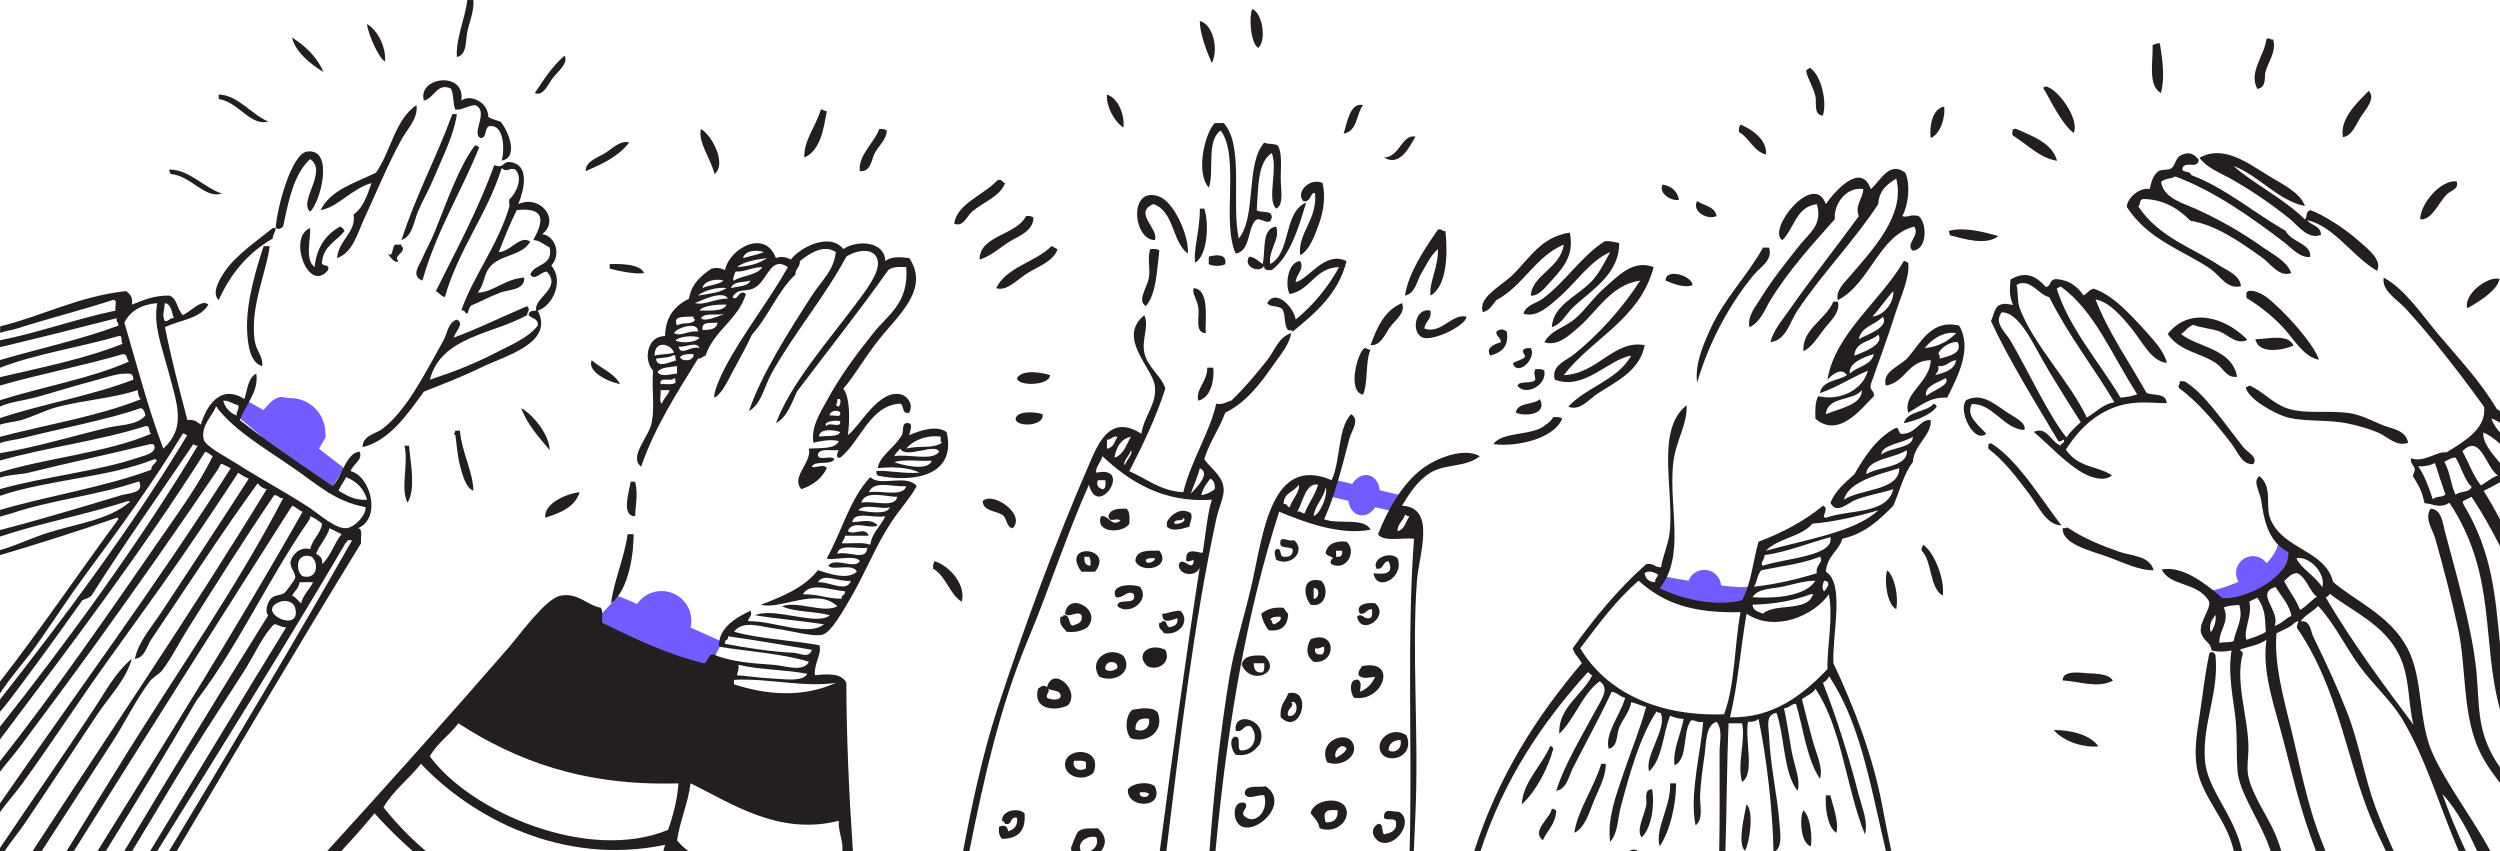 <svg width="881" height="300" viewBox="0 0 881 300" fill="none" xmlns="http://www.w3.org/2000/svg">
<g clip-path="url(#clip0_1_1843)">
<path fill-rule="evenodd" clip-rule="evenodd" d="M778.207 208.433C778.207 208.433 801.063 204.184 803.221 189.95L809.841 192.684C809.841 192.684 806.014 197.682 805.839 198.097C805.664 198.513 803.709 202.42 802.778 203.565C801.847 204.711 802.677 204.194 800.187 205.745C797.698 207.297 796.831 208.036 794.517 208.868C792.203 209.699 794.48 209.643 790.442 210.604C786.404 211.565 786.606 211.26 784.735 211.463C782.863 211.666 780.826 211.463 780.826 211.463" fill="#735CFF"/>
<path d="M793.918 207.879C797.197 207.879 799.856 205.216 799.856 201.931C799.856 198.645 797.197 195.982 793.918 195.982C790.639 195.982 787.98 198.645 787.98 201.931C787.98 205.216 790.639 207.879 793.918 207.879Z" fill="#735CFF"/>
<path fill-rule="evenodd" clip-rule="evenodd" d="M587.355 203.316C587.355 203.316 614.406 208.341 616.702 206.503L613.355 213.957L594.021 212.83C594.021 212.83 586.967 211.417 586.691 210.604C586.414 209.791 583.648 209.052 583.233 207.621C582.818 206.189 587.355 203.307 587.355 203.307V203.316Z" fill="#735CFF"/>
<path d="M600.586 212.719C603.865 212.719 606.523 210.056 606.523 206.771C606.523 203.485 603.865 200.822 600.586 200.822C597.306 200.822 594.648 203.485 594.648 206.771C594.648 210.056 597.306 212.719 600.586 212.719Z" fill="#735CFF"/>
<path fill-rule="evenodd" clip-rule="evenodd" d="M470.843 169.222L493.588 174.506L489.956 180.002L467.164 174.617" fill="#735CFF"/>
<path d="M485.983 175.839C486.948 171.984 485.36 168.264 482.436 167.529C479.512 166.794 476.36 169.324 475.395 173.178C474.43 177.033 476.018 180.753 478.942 181.488C481.866 182.223 485.018 179.694 485.983 175.839Z" fill="#735CFF"/>
<path fill-rule="evenodd" clip-rule="evenodd" d="M217.793 210.096C219.793 210.493 254.506 226.15 254.506 226.15C254.506 226.15 245.655 244.227 244.549 244.264C243.442 244.301 214.953 231.258 211.91 230.787C208.868 230.316 209.144 219.361 209.144 219.361L217.793 210.096Z" fill="#735CFF"/>
<path d="M233.135 229.337C238.94 229.337 243.645 224.622 243.645 218.807C243.645 212.991 238.94 208.276 233.135 208.276C227.33 208.276 222.624 212.991 222.624 218.807C222.624 224.622 227.33 229.337 233.135 229.337Z" fill="#735CFF"/>
<path fill-rule="evenodd" clip-rule="evenodd" d="M121.232 164.982L112.381 158.11C115.626 152.753 114.677 154.388 114.677 152.669C114.677 145.834 109.145 140.292 102.322 140.292C99.492 140.292 98.201 137.983 92.862 144.513L85.597 140.43L83.412 146.481L92.07 153.732C93.573 157.759 97.104 160.789 101.428 161.565L115.875 173.665L121.232 164.982Z" fill="#735CFF"/>
<path fill-rule="evenodd" clip-rule="evenodd" d="M164.705 0H166.816C167.167 3.713 165.47 7.556 164.705 11.103C164.023 14.234 164.677 19.296 161.008 20.09C160.547 13.772 163.838 6.743 164.705 0Z" fill="#231F20"/>
<path fill-rule="evenodd" clip-rule="evenodd" d="M441.283 3.178C444.805 4.425 446.456 14.151 443.395 16.922C440.555 14.992 440.131 5.662 441.283 3.178Z" fill="#231F20"/>
<path fill-rule="evenodd" clip-rule="evenodd" d="M422.807 7.408C427.454 8.498 429.565 17.402 427.029 22.215C425.185 18.031 422.797 11.713 422.807 7.408Z" fill="#231F20"/>
<path fill-rule="evenodd" clip-rule="evenodd" d="M129.337 8.461C133.209 10.752 136.132 16.811 135.671 21.679C133.449 20.479 129.65 11.906 129.337 8.461Z" fill="#231F20"/>
<path fill-rule="evenodd" clip-rule="evenodd" d="M102.94 13.218C107.643 16.266 111.662 19.989 114.023 25.383C109.321 22.658 103.872 17.966 102.94 13.218Z" fill="#231F20"/>
<path fill-rule="evenodd" clip-rule="evenodd" d="M199.012 19.564C200.312 22.437 196.578 25.189 194.789 27.499C193.213 29.531 191.461 34.131 188.455 32.791C191.627 28.034 194.715 23.194 199.012 19.573V19.564Z" fill="#231F20"/>
<path fill-rule="evenodd" clip-rule="evenodd" d="M642.379 40.717C638.959 40.578 640.277 36.052 639.743 33.844C638.95 30.611 637.133 27.97 636.571 25.383C636.276 24.21 637.576 24.635 637.631 23.795C641.835 26.27 643.928 35.95 642.379 40.717Z" fill="#231F20"/>
<path fill-rule="evenodd" clip-rule="evenodd" d="M162.593 35.433C165.681 33.096 172.052 35.877 172.089 41.252C173.297 41.982 174.883 42.333 176.312 42.841C178.58 45.012 183.255 55.441 176.838 56.586C178.036 51.136 177.133 43.922 172.615 44.421C170.531 44.79 171.803 48.541 169.443 48.651C165.728 47.303 172.679 38.962 167.332 37.022C163.893 37.548 162.906 38.823 160.472 38.611C159.532 36.551 159.984 33.105 158.886 31.203C153.935 28.995 153.069 34.685 149.39 35.433C146.974 27.092 164.123 24.811 162.584 35.433H162.593Z" fill="#231F20"/>
<path fill-rule="evenodd" clip-rule="evenodd" d="M94.504 42.832C88.401 44.633 83.92 35.877 77.088 34.898V33.309C83.809 33.484 88.447 40.236 94.504 42.823V42.832Z" fill="#231F20"/>
<path fill-rule="evenodd" clip-rule="evenodd" d="M390.086 33.318C394.216 34.648 396.392 40.735 395.894 44.947C392.575 42.758 389.772 37.401 390.086 33.318Z" fill="#231F20"/>
<path fill-rule="evenodd" clip-rule="evenodd" d="M480.339 37.013C477.887 40.19 478.394 46.342 473.479 47.063C474.862 43.017 475.683 36.071 480.339 37.013Z" fill="#231F20"/>
<path fill-rule="evenodd" clip-rule="evenodd" d="M146.754 37.013C147.491 41.65 143.637 45.234 141.48 49.178C136.566 58.129 132.61 67.874 128.286 77.203C126.009 82.126 124.312 89.063 118.79 90.948C119.251 84.611 125.668 81.757 124.598 75.614C127.982 73.185 129.429 68.825 130.932 64.511C124.008 66.405 119.075 73.046 112.99 74.035C116.614 66.737 125.271 64.484 132.518 60.817C137.746 53.362 139.193 42.121 146.772 37.022L146.754 37.013Z" fill="#231F20"/>
<path fill-rule="evenodd" clip-rule="evenodd" d="M685.141 37.548C685.584 41.243 683.897 47.164 680.393 48.651C679.831 44.837 680.863 38.251 685.141 37.548Z" fill="#231F20"/>
<path fill-rule="evenodd" clip-rule="evenodd" d="M289.265 38.602C290.215 38.537 290.381 39.248 291.377 39.128C290.15 46.01 289.026 52.993 283.457 55.524C283.106 49.667 287.652 44.245 289.265 38.602Z" fill="#231F20"/>
<path fill-rule="evenodd" clip-rule="evenodd" d="M161.008 40.19C159.911 47.94 155.715 55.838 152.562 63.458C151.004 67.227 148.847 70.866 147.279 74.561C145.832 77.979 145.444 83.161 141.471 84.611C146.846 68.086 153.733 55.745 159.413 40.19H160.998H161.008Z" fill="#231F20"/>
<path fill-rule="evenodd" clip-rule="evenodd" d="M431.262 43.368C438.491 51.459 433.844 71.448 436.545 84.085C442.898 76.168 438.85 57.842 445.516 50.24C446.761 50.933 449.167 50.462 450.264 51.302C451.896 53.667 451.325 58.517 451.325 62.932C451.325 66.728 452.514 72.197 449.739 73.508C446.309 70.432 450.467 59.348 448.153 53.944C443.045 57.288 443.478 66.183 442.87 74.035C444.253 75.291 448.411 73.776 448.153 76.677C447.425 80.316 444.078 76.002 442.344 77.739C439.514 81.073 440.657 88.389 435.485 89.368C430.349 78.293 437.025 55.385 430.202 46.01C424.983 49.4 427.989 60.835 425.979 66.1C421.305 60.946 424.476 47.081 428.09 43.359H431.253L431.262 43.368Z" fill="#231F20"/>
<path fill-rule="evenodd" clip-rule="evenodd" d="M613.355 43.894C617.744 45.714 622.842 49.492 622.326 54.471C617.781 53.205 616.545 48.633 612.83 46.536C612.664 45.308 612.913 44.504 613.355 43.894Z" fill="#231F20"/>
<path fill-rule="evenodd" clip-rule="evenodd" d="M247.038 45.483C250.864 47.617 256.24 57.768 251.786 61.343C250.597 56.152 245.729 49.723 247.038 45.483Z" fill="#231F20"/>
<path fill-rule="evenodd" clip-rule="evenodd" d="M312.491 46.01C312.472 49.095 309.632 51.404 308.268 53.944C307.115 56.069 306.94 60.77 302.985 60.29C302.432 54.572 307.973 50.517 309.845 45.483C311.071 45.317 311.873 45.566 312.481 46.01H312.491Z" fill="#231F20"/>
<path fill-rule="evenodd" clip-rule="evenodd" d="M498.816 48.125C496.714 51.727 493.348 58.867 487.733 55.533C493.348 55.302 493.874 47.294 498.816 48.125Z" fill="#231F20"/>
<path fill-rule="evenodd" clip-rule="evenodd" d="M221.702 50.24C218.051 55.053 212.335 57.778 206.397 60.29C206.296 56.771 210.915 55.441 213.257 53.944C215.792 52.319 218.77 49.261 221.702 50.24Z" fill="#231F20"/>
<path fill-rule="evenodd" clip-rule="evenodd" d="M168.918 51.82C162.501 67.772 153.769 81.415 148.864 98.882C144.605 97.192 147.841 93.377 148.864 90.948C150.054 88.14 151.944 84.759 153.087 81.96C157.384 71.384 161.781 58.535 167.341 51.293C168.199 51.145 168.254 51.792 168.927 51.82H168.918Z" fill="#231F20"/>
<path fill-rule="evenodd" clip-rule="evenodd" d="M151.511 133.789C158.362 131.563 166.558 128.515 173.676 124.801C179.355 121.836 185.837 119.416 189.507 114.752C189.811 112.156 187.358 112.322 186.335 111.047C186.261 109.56 187.626 109.523 188.972 109.459C187.939 104.896 198.247 101.635 192.669 95.705C190.419 95.853 188.483 99.113 186.86 96.767C188.28 92.721 194.992 93.987 193.72 87.244C191.443 86.034 190.106 84.685 187.911 84.602C191.304 78.496 192.826 72.908 182.103 74.025C179.761 78.727 177.751 83.771 175.769 88.832C180.111 88.611 183.219 82.681 186.851 85.128C183.873 90.384 176.267 89.581 172.597 94.116C170.412 96.813 170.79 100.028 168.374 103.104C173.528 103.15 178.184 98.125 184.74 97.82C185.035 102.337 179.106 102.032 176.294 103.104C172.8 104.443 169.61 106.143 166.789 107.334C165.323 107.63 165.313 109.376 164.677 110.512C163.626 110.512 164.004 109.071 162.566 109.449C166.383 97.931 175.354 86.699 179.457 72.963C179.697 72.16 179.272 71.144 179.457 70.321C181.891 68.16 184.472 62.664 181.568 59.745C179.503 58.821 178.701 61.047 176.82 59.218C171.546 75.79 161.653 87.743 156.767 104.702C155.356 104.351 154.757 103.187 153.595 102.586C160.786 88.112 168.439 74.099 174.183 58.166C177.456 59.597 177.207 56.909 179.466 57.103C187.091 57.759 184.555 67.412 182.638 71.91C190.677 68.437 197.445 77.656 191.083 82.487C195.942 83.29 197.768 89.904 194.255 93.59C198.865 98.808 194.854 107.833 189.507 109.449C195.426 121.014 177.945 125.365 169.453 129.54C162.096 133.161 154.646 135.867 149.4 138.001C143.73 145.742 137.239 155.385 127.761 157.565C127.798 153.408 132.343 152.919 134.62 151.219C143.518 144.587 150.22 130.621 156.259 120.017C157.633 117.606 157.882 113.532 161.008 112.618C163.967 114.086 160.104 117.162 159.947 118.964C168.946 115.638 177.143 111.519 185.809 107.861C185.911 108.295 186.335 108.387 186.335 108.923C186.399 109.874 185.689 110.041 185.809 111.038C173.565 117.809 155.365 118.613 151.502 133.78L151.511 133.789Z" fill="#231F20"/>
<path fill-rule="evenodd" clip-rule="evenodd" d="M78.138 68.215C72.109 70.109 67.287 61.879 60.196 61.343C59.92 60.918 59.643 60.484 59.671 59.754C66.614 59.708 71.712 65.999 78.148 68.215H78.138Z" fill="#231F20"/>
<path fill-rule="evenodd" clip-rule="evenodd" d="M671.413 60.816C673.414 65.25 672.39 72.603 670.353 76.15C672.003 76.834 673.34 75.356 676.161 76.15C679.195 78.672 679.231 88.038 674.05 88.315C671.21 86.061 676.761 82.995 674.575 79.854C662.119 82.893 659.077 99.926 647.653 105.764C646.74 102.263 650.29 99.289 652.401 96.776C659.243 88.648 671.699 75.901 668.232 62.932C665.079 64.881 662.165 67.079 661.898 71.919C653.628 84.62 642.149 96.361 633.399 109.468C630.753 113.431 629.462 119.906 623.903 120.571C624.954 116.313 628.227 112.581 630.762 108.941C638.249 98.189 647.22 86.976 655.048 76.159C653.545 72.344 656.394 70.257 656.633 66.636C650.843 65.666 646.123 71.744 646.602 77.212C638.738 86.135 630.495 95.012 623.903 105.773C621.948 108.969 620.39 113.588 616.508 115.297C615.642 111.362 618.878 107.75 620.731 104.72C624.53 98.531 628.937 93.063 633.925 86.745C637.723 81.932 642.398 79.226 640.259 71.938C632.901 72.852 632.293 80.528 628.116 84.63C622.363 81.175 639.217 59.976 643.421 71.938C646.031 68.086 655.767 56.549 659.252 66.645C662.654 63.865 665.678 56.568 671.395 60.826L671.413 60.816Z" fill="#231F20"/>
<path fill-rule="evenodd" clip-rule="evenodd" d="M354.192 64.521C352.348 69.379 346.217 71.365 342.575 74.57C340.63 76.279 339.422 80.196 336.241 78.801C337.302 71.689 346.826 68.65 351.546 63.468C353.234 63.015 353.178 64.299 354.183 64.53L354.192 64.521Z" fill="#231F20"/>
<path fill-rule="evenodd" clip-rule="evenodd" d="M466.095 64.521C467.1 69.176 466.51 73.979 465.035 78.265C463.513 82.718 461.393 88.371 458.175 89.895C457.281 82.089 464.177 77.6 463.458 68.215C461.964 66.931 462.047 71.707 459.235 70.857C456.432 67.541 461.835 62.433 466.095 64.511V64.521Z" fill="#231F20"/>
<path fill-rule="evenodd" clip-rule="evenodd" d="M585.907 65.047C589.079 65.574 591.006 67.338 591.716 70.34C589.42 71.18 584.22 68.206 585.907 65.047Z" fill="#231F20"/>
<path fill-rule="evenodd" clip-rule="evenodd" d="M418.585 89.368C412.942 85.147 413.827 74.395 406.442 71.919C399.204 74.931 408.609 80.833 406.968 84.611C399.168 84.565 397.591 65.195 408.553 69.278C413.744 71.208 419.156 83.327 418.585 89.368Z" fill="#231F20"/>
<path fill-rule="evenodd" clip-rule="evenodd" d="M598.05 70.857C600.447 72.511 604.319 72.686 604.91 76.15C601.636 77.646 596.132 74.57 598.05 70.857Z" fill="#231F20"/>
<path fill-rule="evenodd" clip-rule="evenodd" d="M460.286 71.393C457.954 78.977 454.884 90.264 448.144 95.188C446.632 95.289 445.267 95.252 445.507 93.599C444.161 96.518 437.781 94.162 440.224 90.421C442.4 90.708 443.497 92.075 444.972 93.063C446.069 88.167 444.465 80.575 449.72 79.845C451.279 84.491 446.982 87.613 447.609 93.063C455.086 89.091 452.201 74.746 460.277 71.384L460.286 71.393Z" fill="#231F20"/>
<path fill-rule="evenodd" clip-rule="evenodd" d="M422.807 73.508H424.393C426.145 78.681 425.555 89.996 421.221 92.546C420.373 88.758 423.01 80.085 422.807 73.508Z" fill="#231F20"/>
<path fill-rule="evenodd" clip-rule="evenodd" d="M364.215 76.677C364.085 81.535 358.839 83.235 355.769 85.138C352.312 87.281 349.14 90.32 345.212 91.484C345.129 82.921 358.157 82.958 361.578 76.15C362.804 75.984 363.606 76.233 364.215 76.677Z" fill="#231F20"/>
<path fill-rule="evenodd" clip-rule="evenodd" d="M121.417 81.434C118.707 84.888 114.207 86.542 113.497 92.01C112.88 94.393 116.448 92.583 115.609 95.188C108.685 103.732 101.235 83.484 109.275 80.381C109.625 83.66 107.283 91.52 110.86 94.125C111.589 87.096 114.862 82.616 119.831 79.845C120.587 80.14 121.122 80.667 121.417 81.434Z" fill="#231F20"/>
<path fill-rule="evenodd" clip-rule="evenodd" d="M509.373 81.434C510.239 89.682 509.907 100.887 504.09 104.175C503.592 99.39 506.939 94.033 506.726 87.779C504.265 89.839 502.734 93.192 500.918 96.24C499.332 98.91 498.724 103.464 495.109 104.175C496.391 95.917 502.126 87.604 506.717 80.907C508.211 80.473 508.082 81.655 509.354 81.434H509.373Z" fill="#231F20"/>
<path fill-rule="evenodd" clip-rule="evenodd" d="M553.176 81.969C555.067 90.569 550.032 95.197 545.791 99.945C544.205 101.718 541.891 104.452 539.457 104.175C539.9 96.795 549.903 94.596 551.065 86.2C540.914 90.486 536.783 100.794 527.315 105.764C525.968 107.408 524.982 109.422 522.566 109.994C520.621 104.997 529.002 100.72 532.598 97.303C538.996 91.225 542.841 83.53 553.186 81.969H553.176Z" fill="#231F20"/>
<path fill-rule="evenodd" clip-rule="evenodd" d="M570.602 85.673C570.657 96.185 561.696 101.681 554.772 107.879C551.84 110.502 550.567 114.17 546.852 115.278C547.303 107.362 556.145 104.351 561.106 98.882C563.89 95.816 565.393 92.435 567.44 88.832C560.304 91.899 555.435 99.557 549.498 104.692C546.437 107.343 541.642 112.211 536.83 110.512C538.047 107.214 541.117 107.113 543.689 105.219C551.535 99.436 557.316 90.237 565.328 85.128C566.057 84.666 568.952 85.239 570.611 85.655L570.602 85.673Z" fill="#231F20"/>
<path fill-rule="evenodd" clip-rule="evenodd" d="M139.368 86.191H141.479C141.396 86.809 141.59 87.133 142.005 87.253C142.327 89.368 138.566 90.116 140.419 92.01C139.322 93.072 137.33 90.55 136.722 89.368C138.658 91.049 138.012 86.754 139.359 86.191H139.368Z" fill="#231F20"/>
<path fill-rule="evenodd" clip-rule="evenodd" d="M95.03 86.726C94.108 95.391 88.032 107.999 89.747 120.044C90.245 123.573 92.817 125.624 92.384 129.032C87.94 127.711 87.34 121.07 87.101 116.867C86.538 106.697 90.438 94.329 92.909 86.726H95.02H95.03Z" fill="#231F20"/>
<path fill-rule="evenodd" clip-rule="evenodd" d="M372.669 87.779C371.416 91.982 365.902 93.894 362.113 96.24C358.508 98.467 354.7 102.845 351.03 101.533C354.866 93.922 364.842 92.463 370.558 86.726C371.342 87.004 371.886 87.512 372.669 87.789V87.779Z" fill="#231F20"/>
<path fill-rule="evenodd" clip-rule="evenodd" d="M623.386 87.253C624.926 91.659 620.252 94.19 618.103 96.776C609.787 106.826 602.457 119.952 598.05 134.851C597.257 128.09 600.217 121.495 602.798 115.814C607.546 105.357 616.195 96.601 621.275 87.253H623.386Z" fill="#231F20"/>
<path fill-rule="evenodd" clip-rule="evenodd" d="M408.553 88.306C407.649 95.511 407.548 103.519 403.804 107.87C400.559 105.921 404.284 101.386 404.865 97.82C405.418 94.393 404.238 90.661 405.39 87.77C406.69 87.696 407.935 87.687 408.562 88.297L408.553 88.306Z" fill="#231F20"/>
<path fill-rule="evenodd" clip-rule="evenodd" d="M431.778 93.072C430.7 93.885 427.058 93.885 425.97 93.072V90.43C428.395 89.784 432.424 89.23 431.778 93.072Z" fill="#231F20"/>
<path fill-rule="evenodd" clip-rule="evenodd" d="M474.54 92.01C471.553 103.658 463.541 110.253 455.538 116.867C455.455 116.248 454.579 116.423 453.952 116.34C452.302 114.825 453.214 110.733 451.841 108.932C450.734 107.584 447.47 108.378 446.558 106.817C449.683 101.404 456.109 108.609 456.589 112.627C462.757 107.528 467.911 101.413 471.894 94.116C463.209 94.412 462.019 102.208 454.478 103.639C452.79 100.61 453.749 92.324 458.175 92.001C459.844 94.772 456.709 96.721 456.589 99.409C461.309 98.356 466.777 88.297 474.531 92.001L474.54 92.01Z" fill="#231F20"/>
<path fill-rule="evenodd" clip-rule="evenodd" d="M226.985 96.24C223.915 96.739 218.245 95.557 214.843 94.652V93.063C218.014 92.971 225.556 92.841 226.985 96.24Z" fill="#231F20"/>
<path fill-rule="evenodd" clip-rule="evenodd" d="M582.745 94.125C577.877 112.525 561.198 119.074 551.074 132.2C563.051 131.757 568.666 119.647 579.582 121.624C577.997 130.362 570.141 134.159 563.217 138.546C559.981 140.587 556.855 145.03 552.66 143.303C559.068 136.329 570.086 133.974 574.825 125.328C566.665 126.667 558.275 137.77 547.903 133.789C546.557 128.764 551.877 127.12 554.762 124.801C563.328 117.901 571.764 108.6 577.987 98.892C567.864 100.24 562.839 109.736 556.348 115.287C553.398 117.809 548.963 122.28 544.206 120.571C546.833 116.109 551.001 115.768 555.288 112.11C558.635 109.255 561.548 104.812 565.319 101.533C570.141 97.34 575.47 91.29 582.736 94.135L582.745 94.125Z" fill="#231F20"/>
<path fill-rule="evenodd" clip-rule="evenodd" d="M596.464 100.471C593.56 101.635 589.374 99.926 586.968 98.882C586.866 94.329 596.335 97.136 596.464 100.471Z" fill="#231F20"/>
<path fill-rule="evenodd" clip-rule="evenodd" d="M420.695 101.533C426.522 102.078 424.531 113.154 424.918 117.393C420.889 117.329 422.761 111.546 422.281 108.406C421.783 105.182 419.903 103.279 420.695 101.533Z" fill="#231F20"/>
<path fill-rule="evenodd" clip-rule="evenodd" d="M647.663 106.29C648.704 109.958 644.933 113.237 642.914 115.814C640.729 118.594 638.627 122.307 635.52 123.748C635.004 115.971 643.403 112.627 646.077 106.3H647.663V106.29Z" fill="#231F20"/>
<path fill-rule="evenodd" clip-rule="evenodd" d="M494.068 106.817C495.497 110.198 491.606 112.895 489.845 115.278C488.176 117.523 486.673 121.929 482.985 121.624C485.263 115.269 487.964 109.339 494.068 106.817Z" fill="#231F20"/>
<path fill-rule="evenodd" clip-rule="evenodd" d="M504.09 109.459C504.615 112.812 502.135 113.144 501.979 115.805C507.925 117.837 511.65 110.392 516.758 111.574C516.832 114.594 505.252 120.294 501.453 118.982C497.157 117.486 498.503 108.221 504.09 109.459Z" fill="#231F20"/>
<path fill-rule="evenodd" clip-rule="evenodd" d="M690.415 114.752C695.191 122.991 689.77 132.902 686.192 140.135C680.19 139.765 676.806 143.026 672.473 145.428C670.417 138.592 680.144 134.916 680.393 126.917C672.252 127.046 671.606 134.685 664.562 135.904C663.124 130.769 669.726 129.078 672.482 125.854C676.926 120.663 680.78 112.359 690.424 114.752H690.415ZM678.272 122.686C683.233 122.187 686.653 120.155 689.355 117.393C685.031 116.627 680.522 119.666 678.272 122.686ZM683.021 124.801C683.638 124.894 683.592 125.633 683.546 126.39C686.497 125.55 691.835 124.598 689.88 120.571C687.87 120.155 683.85 122.28 683.021 124.801ZM683.021 129.032C683.436 130.861 682.431 131.267 681.96 132.21C685.261 131.286 688.663 130.464 689.355 126.917C686.81 127.185 686.109 129.3 683.021 129.032ZM678.798 139.608C680.688 137.724 687.695 135.581 685.658 133.263C683.094 134.759 677.728 136.237 678.798 139.608Z" fill="#231F20"/>
<path fill-rule="evenodd" clip-rule="evenodd" d="M531.012 116.867C531.832 122.446 528.854 124.219 525.203 125.328C523.276 122.455 526.909 121.227 528.901 120.571C528.901 118.807 527.186 118.77 527.315 116.867C528.762 115.832 529.564 115.832 531.012 116.867Z" fill="#231F20"/>
<path fill-rule="evenodd" clip-rule="evenodd" d="M482.976 123.213C481.077 127.471 482.201 134.777 480.339 139.073C474.576 138.01 478.486 123.878 480.864 122.677C481.814 122.612 481.98 123.323 482.976 123.203V123.213Z" fill="#231F20"/>
<path fill-rule="evenodd" clip-rule="evenodd" d="M539.457 122.686C541.615 126.39 534.663 132.912 533.123 127.979C534.405 127.148 536.258 126.889 537.346 125.864C537.558 124.589 536.378 124.718 536.82 123.222C537.429 122.778 538.231 122.52 539.457 122.695V122.686Z" fill="#231F20"/>
<path fill-rule="evenodd" clip-rule="evenodd" d="M208.508 126.917C211.744 129.845 216.373 131.378 218.539 135.378C213.791 134.417 206.895 130.815 208.508 126.917Z" fill="#231F20"/>
<path fill-rule="evenodd" clip-rule="evenodd" d="M425.444 129.558H427.556C428.026 133.752 426.726 140.218 422.273 141.188C421.249 137.087 425.555 134.426 425.444 129.558Z" fill="#231F20"/>
<path fill-rule="evenodd" clip-rule="evenodd" d="M541.043 130.085C542.343 130.02 543.588 130.002 544.215 130.611C545.22 135.812 537.586 139.738 534.718 135.895C535.594 133.946 539.955 135.498 541.052 133.78C540.942 131.849 540.324 131.748 541.052 130.076L541.043 130.085Z" fill="#231F20"/>
<path fill-rule="evenodd" clip-rule="evenodd" d="M370.023 132.2C369.996 135.96 358.545 136.237 358.406 133.263C360.296 129.9 367.672 131.397 370.023 132.2Z" fill="#231F20"/>
<path fill-rule="evenodd" clip-rule="evenodd" d="M542.629 140.661C545.404 145.723 538.047 147.063 534.184 145.418C534.755 141.585 540.398 142.823 542.629 140.661Z" fill="#231F20"/>
<path fill-rule="evenodd" clip-rule="evenodd" d="M681.444 142.25C681.914 142.481 682.394 142.712 682.504 143.312C680.209 146.527 674.077 148.55 670.887 149.132C672.243 144.67 678.779 145.4 681.444 142.259V142.25Z" fill="#231F20"/>
<path fill-rule="evenodd" clip-rule="evenodd" d="M193.729 158.646C189.994 154.101 185.928 149.889 183.697 143.839C187.533 145.871 193.553 152.937 193.729 158.646Z" fill="#231F20"/>
<path fill-rule="evenodd" clip-rule="evenodd" d="M367.386 145.954C368.271 150.268 357.927 150.702 357.89 147.543C358.452 144.643 364.805 145.104 367.386 145.954Z" fill="#231F20"/>
<path fill-rule="evenodd" clip-rule="evenodd" d="M550.54 147.534C547.414 154.849 534.202 157.547 526.254 156.521C529.417 151.875 540.361 153.759 544.731 149.649C545.837 148.993 546.713 148.106 547.368 147.007C548.668 146.943 549.913 146.924 550.54 147.534Z" fill="#231F20"/>
<path fill-rule="evenodd" clip-rule="evenodd" d="M324.108 166.571C319.452 164.327 313.127 164.576 309.329 164.982C309.78 160.798 315.561 157.51 317.774 153.344C318.65 152.106 317.488 148.827 319.885 149.113C322.126 149.012 320.485 152.429 320.411 153.344C324.173 151.737 329.99 149.667 333.605 152.282C337.228 167.994 321.444 170.109 309.319 167.615C309.043 167.19 308.766 166.756 308.794 166.026C312.491 165.583 318.595 167.079 324.099 166.553L324.108 166.571ZM319.36 158.11C324.164 156.817 328.525 158.323 332.028 155.995C331.244 155.893 331.549 154.72 331.503 153.88C326.874 153.187 321.812 155.025 319.36 158.11ZM315.137 160.752C320.061 159.865 328.626 162.636 330.968 159.163C329.428 156.013 319.176 161.851 317.249 158.101C316.456 158.895 315.672 159.69 315.137 160.743V160.752ZM315.137 162.867C316.456 163.44 327.022 166.525 328.331 162.341C324.062 162.645 318.539 161.694 315.137 162.867Z" fill="#231F20"/>
<path fill-rule="evenodd" clip-rule="evenodd" d="M160.482 151.764H162.068C162.741 159.376 166.751 166.46 166.816 172.917C164.114 171.938 162.934 167.246 162.068 163.929C161.219 160.66 161.081 157.685 160.482 153.353C159.541 152.965 160.408 152.392 160.482 151.764Z" fill="#231F20"/>
<path fill-rule="evenodd" clip-rule="evenodd" d="M142.531 157.057H144.117C144.744 163.366 146.56 172.557 143.591 177.148C141.01 171.716 144.062 163.726 142.531 157.057Z" fill="#231F20"/>
<path fill-rule="evenodd" clip-rule="evenodd" d="M222.237 169.749H223.823C224.966 174.441 223.869 178.284 223.823 181.914C218.586 181.923 221.97 172.492 222.237 169.749Z" fill="#231F20"/>
<path fill-rule="evenodd" clip-rule="evenodd" d="M204.286 173.453C202.553 178.764 197.472 180.732 192.143 182.44C191.645 177.203 199.999 173.878 204.286 173.453Z" fill="#231F20"/>
<path fill-rule="evenodd" clip-rule="evenodd" d="M356.829 186.144C354.451 185.71 354.948 182.385 353.132 181.387C350.753 179.891 346.549 180.224 346.272 176.63C349.767 172.954 361.78 181.378 356.829 186.154V186.144Z" fill="#231F20"/>
<path fill-rule="evenodd" clip-rule="evenodd" d="M394.833 183.493C393.515 182.099 391.026 184.611 390.611 181.905C391.145 179.438 393.856 179.161 396.945 179.263C398.18 180.14 398.088 182.348 398.005 184.556C395.617 188.112 385.826 187.973 387.974 181.914C391.035 181.489 391.514 185.877 394.833 183.503V183.493Z" fill="#231F20"/>
<path fill-rule="evenodd" clip-rule="evenodd" d="M419.645 180.852C420.391 182.45 419.414 183.687 419.119 185.609C416.713 186.255 413.255 187.567 411.199 185.609V184.02C412.296 181.701 415.929 178.441 419.645 180.842V180.852ZM413.845 184.556C415.625 184.888 418.474 183.595 417.017 182.44C416.916 184.094 413.569 182.505 413.845 184.556Z" fill="#231F20"/>
<path fill-rule="evenodd" clip-rule="evenodd" d="M223.288 188.26C223.362 194.633 221.656 207.916 215.368 212.59C216.106 205.367 219.978 196.776 221.177 188.26H223.288Z" fill="#231F20"/>
<path fill-rule="evenodd" clip-rule="evenodd" d="M456.063 190.375C460.378 194.125 454.938 199.945 449.729 197.247C449.471 196.047 448.678 194.55 449.729 193.543C451.997 193.035 450.651 196.139 452.366 196.185C454.524 196.407 455.694 195.64 455.538 193.543C454.302 192.306 450.292 193.867 451.315 190.366C452.486 189.257 453.86 190.92 456.063 190.366V190.375Z" fill="#231F20"/>
<path fill-rule="evenodd" clip-rule="evenodd" d="M474.54 190.902C478.366 194.338 474.383 201.413 469.257 198.836C468.565 198.134 468.934 197.238 469.782 196.721C469.109 195.806 467.265 196.065 467.146 194.606C467.957 191.724 470.409 190.477 474.54 190.902ZM470.843 196.185C472.493 196.435 473.194 195.723 472.954 194.07H470.843V196.185Z" fill="#231F20"/>
<path fill-rule="evenodd" clip-rule="evenodd" d="M677.747 191.955C682.145 195.197 685.427 204.97 684.607 209.93C679.821 206.965 681.02 198.005 677.212 194.07C676.991 192.961 677.572 192.666 677.738 191.955H677.747Z" fill="#231F20"/>
<path fill-rule="evenodd" clip-rule="evenodd" d="M385.863 201.478H381.114C373.434 191.04 393.017 192.666 385.863 201.478ZM384.277 199.363C384.341 198.06 384.36 196.813 383.751 196.185H382.165C381.953 198.153 382.59 199.289 384.277 199.363Z" fill="#231F20"/>
<path fill-rule="evenodd" clip-rule="evenodd" d="M408.553 194.07C413.025 200.028 402.329 202.448 400.107 197.774C400.2 193.82 404.432 193.996 408.553 194.07ZM403.805 197.247C403.491 199.289 407.281 198.014 406.976 196.721C405.676 196.656 404.432 196.638 403.805 197.247Z" fill="#231F20"/>
<path fill-rule="evenodd" clip-rule="evenodd" d="M492.482 196.721C495.119 203.436 485.143 208.932 484.036 202.014C486.452 202.226 491.744 202.937 489.319 197.783C487.088 197.848 487.77 200.813 485.096 200.425C483.225 196.887 489.697 194.088 492.491 196.721H492.482Z" fill="#231F20"/>
<path fill-rule="evenodd" clip-rule="evenodd" d="M329.382 197.774C334.969 199.566 340.547 206.457 338.888 212.054C334.499 209.228 333.429 203.067 328.856 200.416C328.69 199.187 328.939 198.384 329.382 197.774Z" fill="#231F20"/>
<path fill-rule="evenodd" clip-rule="evenodd" d="M665.078 200.942C667.835 203.519 669.052 210.281 668.25 214.687C664.811 212.904 663.917 203.907 665.078 200.942Z" fill="#231F20"/>
<path fill-rule="evenodd" clip-rule="evenodd" d="M465.56 204.646C468.464 207.196 467.404 214.345 461.863 213.107C459.337 210.041 458.571 202.919 465.56 204.646ZM462.923 210.992C464.859 211.288 465.33 206.817 462.923 207.288V210.992Z" fill="#231F20"/>
<path fill-rule="evenodd" clip-rule="evenodd" d="M401.693 206.762C405.547 211.445 398.024 217.209 393.773 213.634C393.736 210.253 400.725 213.892 399.582 209.403C397.387 207.584 395.931 211.011 393.248 210.466C390.961 206.069 398.42 205.588 401.693 206.762Z" fill="#231F20"/>
<path fill-rule="evenodd" clip-rule="evenodd" d="M377.942 220.515C379.528 219.813 381.676 219.675 381.114 216.811C379.676 214.973 376.698 217.975 375.306 216.285C376.43 208.101 388.638 214.89 383.225 221.042C381.455 222.261 379.178 222.982 375.831 222.631C374.872 221.125 373.065 220.469 373.72 217.338C374.337 217.421 374.66 217.227 374.78 216.811C377.334 216.544 376.32 219.85 377.952 220.515H377.942Z" fill="#231F20"/>
<path fill-rule="evenodd" clip-rule="evenodd" d="M484.562 212.581C490.02 217.015 479.767 224.487 478.228 217.338C479.906 215.712 480.44 218.234 482.45 217.864C483.796 217.809 483.501 216.091 483.511 214.687C481.436 214.548 481.547 216.599 479.288 216.276C477.37 213.255 481.362 212.165 484.571 212.572L484.562 212.581Z" fill="#231F20"/>
<path fill-rule="evenodd" clip-rule="evenodd" d="M452.366 214.17C452.891 214.872 453.232 215.768 453.952 216.285C453.786 220.349 451.877 222.658 447.092 222.104C445.81 220.571 444.898 218.659 444.455 216.285C446.29 214.779 448.696 213.837 452.375 214.17H452.366ZM447.618 218.4C448.613 218.456 447.986 220.146 449.203 219.989C449.996 219.195 451.573 219.185 451.315 217.347C449.646 217.264 448.134 217.329 447.618 218.409V218.4Z" fill="#231F20"/>
<path fill-rule="evenodd" clip-rule="evenodd" d="M412.25 221.042C413.753 220.608 415.274 220.192 414.887 217.864C412.785 218.52 409.466 220.146 409.604 216.276C412.176 216.137 412.508 215.306 415.938 215.213C419.589 218.76 415.745 224.099 410.13 223.148C409.641 221.873 408.009 221.744 408.544 219.444C409.162 219.527 409.484 219.324 409.604 218.917C411.586 218.52 410.757 220.94 412.241 221.033L412.25 221.042Z" fill="#231F20"/>
<path fill-rule="evenodd" clip-rule="evenodd" d="M462.922 233.207C460.203 231.23 460.212 228.154 461.862 225.273C471.119 221.605 471.119 234.232 462.922 233.207ZM463.448 228.45C463.079 230.408 464.287 230.787 466.085 230.565C466.527 229.956 466.786 229.152 466.61 227.924C465.366 227.914 465.061 228.838 463.439 228.45H463.448Z" fill="#231F20"/>
<path fill-rule="evenodd" clip-rule="evenodd" d="M395.894 231.092C399.462 236.523 393.257 240.874 387.449 238.5C383.318 232.727 390.528 227.286 395.894 231.092ZM389.56 235.849C390.731 236.957 393.073 236.265 393.783 235.322C393.977 232.33 388.989 232.745 389.56 235.849Z" fill="#231F20"/>
<path fill-rule="evenodd" clip-rule="evenodd" d="M445.507 231.092C452.099 236.939 440.851 241.908 437.587 234.269C438.14 231.12 441.441 230.722 445.507 231.092ZM444.981 236.911C445.59 236.283 445.581 235.045 445.507 233.734H441.81C441.856 235.803 442.455 237.318 444.981 236.911Z" fill="#231F20"/>
<path fill-rule="evenodd" clip-rule="evenodd" d="M477.177 245.899C475.849 244.476 475.057 238.897 478.763 239.553C479.943 241.142 479.381 241.4 479.289 243.783C481.787 242.758 483.548 241.003 484.572 238.491C482.147 238.731 480.367 239.451 478.763 237.964C478.505 236.301 479.519 235.895 479.823 234.787C492.86 231.988 487.494 247.58 477.186 245.89L477.177 245.899Z" fill="#231F20"/>
<path fill-rule="evenodd" clip-rule="evenodd" d="M365.8 242.721C366.621 242.084 367.856 241.031 368.972 242.195C370.908 234.343 380.948 243.238 376.366 248.541C371.95 250.785 363.799 250.166 365.809 242.721H365.8ZM368.972 245.899C369.921 246.582 374.209 247.229 373.72 244.836C373.324 243.118 370.76 243.571 369.497 242.721C369.885 244.338 368.585 244.273 368.972 245.899Z" fill="#231F20"/>
<path fill-rule="evenodd" clip-rule="evenodd" d="M451.315 252.771C450.882 248.023 453.307 246.73 453.952 244.31C462.766 242.241 458.553 259.791 451.315 252.771ZM453.952 252.245C457.907 253.02 457.52 246.13 455.012 247.488C456.589 248.928 453.085 249.751 453.952 252.245Z" fill="#231F20"/>
<path fill-rule="evenodd" clip-rule="evenodd" d="M408.028 251.182C410.369 257.593 404.542 262.101 398.531 260.17C396.291 257.805 396.586 252.032 399.057 250.12C402.09 249.566 406.405 248.965 408.028 251.182ZM400.108 256.992C402.385 258.323 405.64 256.715 404.856 253.288C401.564 252.817 400.135 254.203 400.108 256.992Z" fill="#231F20"/>
<path fill-rule="evenodd" clip-rule="evenodd" d="M435.475 265.989C434.286 264.77 432.884 260.983 434.95 259.643C437.725 259.154 435.724 263.449 437.061 264.401C442.215 264.909 443.542 258.951 440.758 255.939C437.789 255.256 438.453 258.212 435.475 257.528C434.359 250.092 447.516 253.445 443.921 262.285C442.095 264.511 440.168 266.636 435.475 265.989Z" fill="#231F20"/>
<path fill-rule="evenodd" clip-rule="evenodd" d="M495.654 259.117C499.13 267.744 486.535 270.044 486.157 263.348C485.954 259.764 491.025 256.059 495.654 259.117ZM489.32 264.41C491.376 265.675 494.262 263.92 493.542 260.706C491.127 260.927 489.412 261.86 489.32 264.41Z" fill="#231F20"/>
<path fill-rule="evenodd" clip-rule="evenodd" d="M467.671 268.631C463.974 260.327 476.32 256.512 477.177 263.338C477.629 266.978 472.54 270.478 467.671 268.631ZM470.843 267.042C472.272 266.183 473.812 265.444 474.54 263.865C472.816 261.066 469.488 265.352 470.843 267.042Z" fill="#231F20"/>
<path fill-rule="evenodd" clip-rule="evenodd" d="M546.317 262.821C546.787 263.061 547.257 263.283 547.377 263.883C545.681 270.321 541.458 278.736 536.295 283.447C536.599 275.623 543.385 269.776 546.326 262.821H546.317Z" fill="#231F20"/>
<path fill-rule="evenodd" clip-rule="evenodd" d="M385.337 272.335C381.511 275.845 375.002 273.425 375.306 269.158C375.758 262.997 388.813 263.366 385.337 272.335ZM382.701 270.746V268.631C381.935 267.809 379.999 268.16 378.478 268.105C377.685 271.088 380.884 272.049 382.701 270.746Z" fill="#231F20"/>
<path fill-rule="evenodd" clip-rule="evenodd" d="M564.268 269.167H565.854C566.057 273.379 563.401 278.044 561.631 282.385C559.999 286.394 558.552 291.714 554.771 293.488C555.952 285.479 561.742 277.572 564.268 269.167Z" fill="#231F20"/>
<path fill-rule="evenodd" clip-rule="evenodd" d="M406.976 277.092C410.562 285.147 396.908 285.091 397.479 278.154C398.936 275.993 404.542 275.115 406.976 277.092ZM404.865 279.734C404.238 279.124 403.002 279.134 401.693 279.207C401.112 281.277 404.837 281.323 404.865 279.734Z" fill="#231F20"/>
<path fill-rule="evenodd" clip-rule="evenodd" d="M588.544 276.039H590.655C590.683 283.318 588.544 292.934 584.856 298.245C583.132 291.918 588.867 284.426 588.553 276.039H588.544Z" fill="#231F20"/>
<path fill-rule="evenodd" clip-rule="evenodd" d="M446.032 277.092C456.036 283.918 438.702 297.608 435.475 288.731C434.627 286.385 435.033 282.099 438.647 282.912C440.27 284.593 437.753 285.128 438.121 287.142C441.56 291.363 447.295 286.338 445.516 280.27C443.183 279.882 439.744 282.173 438.656 279.743C438.601 276.344 443.22 277.619 446.051 277.101L446.032 277.092Z" fill="#231F20"/>
<path fill-rule="evenodd" clip-rule="evenodd" d="M582.21 278.154C583.206 283.965 581.924 291.927 578.513 295.077C576.567 292.657 579.214 287.872 580.099 283.974C580.569 281.886 579.002 278.154 582.21 278.154Z" fill="#231F20"/>
<path fill-rule="evenodd" clip-rule="evenodd" d="M643.44 280.27H645.026C645.929 284.195 648.114 289.424 647.137 293.488C643.864 291.428 643.117 284.195 643.44 280.27Z" fill="#231F20"/>
<path fill-rule="evenodd" clip-rule="evenodd" d="M465.034 291.899C464.656 289.461 463.089 288.214 461.862 286.606C462.867 281.424 473.443 280.26 474.53 285.544C475.369 289.608 470.566 293.848 465.034 291.89V291.899ZM467.145 289.784C470.133 289.959 471.543 288.546 471.368 285.553C467.219 285.138 466.14 286.006 467.145 289.784Z" fill="#231F20"/>
<path fill-rule="evenodd" clip-rule="evenodd" d="M615.466 283.438C618.122 285.849 616.656 296.628 614.941 299.834C612.212 297.432 614.692 287.502 615.466 283.438Z" fill="#231F20"/>
<path fill-rule="evenodd" clip-rule="evenodd" d="M546.852 285.027C547.709 284.879 547.764 285.526 548.437 285.553C548.244 290.467 545.238 292.573 543.689 296.13C539.549 292.749 546.16 288.602 546.861 285.027H546.852Z" fill="#231F20"/>
<path fill-rule="evenodd" clip-rule="evenodd" d="M361.052 286.616C361.578 292.786 358.747 295.585 353.132 295.603C352.229 294.744 351.823 293.396 352.072 291.373C353.667 290.615 355.115 290.929 355.244 292.961C357.263 292.333 358.747 291.179 358.415 288.204C355.603 287.502 357.005 291.022 354.193 290.32C353.962 289.849 353.732 289.377 353.132 289.257C352.893 285.627 358.757 284.426 361.052 286.616Z" fill="#231F20"/>
<path fill-rule="evenodd" clip-rule="evenodd" d="M493.007 286.089C498.548 289.257 491.827 299.113 486.147 296.665C485.013 296.176 481.805 292.74 485.622 290.32C487.733 290.144 486.737 293.081 487.733 294.024C490.011 293.488 492.297 292.952 491.956 289.793C491.91 287.9 488.508 289.377 487.733 288.204C487.604 284.546 490.278 286.071 493.016 286.089H493.007Z" fill="#231F20"/>
<path fill-rule="evenodd" clip-rule="evenodd" d="M635.52 285.553C638.055 287.835 638.645 294.679 638.157 298.245C634.506 297.284 634.072 288.167 635.52 285.553Z" fill="#231F20"/>
<path fill-rule="evenodd" clip-rule="evenodd" d="M380.93 300C379.178 296.453 383.954 294.116 386.388 295.067C387.098 297.377 386.047 299.233 383.908 300H387.928C389.772 297.848 390.187 294.818 386.913 291.899C384.369 291.973 381.852 291.622 380.054 292.952C379.141 293.626 377.435 299.021 377.417 298.771C377.445 299.224 377.528 299.621 377.629 300H380.939H380.93Z" fill="#231F20"/>
<path fill-rule="evenodd" clip-rule="evenodd" d="M577.139 300C576.512 299.316 575.581 299.123 574.29 299.834C574.327 299.889 574.364 299.945 574.401 300H577.139Z" fill="#231F20"/>
<path fill-rule="evenodd" clip-rule="evenodd" d="M109.283 74.561C105.051 70.987 115.719 60.29 109.283 56.05C103.53 61.398 101.677 70.635 99.778 79.845C98.533 80.621 98.8 80.963 97.141 80.371C97.048 81.868 96.172 82.579 96.08 84.075C87.487 89.036 81.255 96.361 77.078 105.755C74.266 103.178 77.76 97.811 79.189 95.705C83.265 89.71 91.129 84.491 96.08 80.371H97.141C97.721 72.501 102.875 54.074 108.223 53.399C118.005 52.171 112.824 71.605 109.283 74.552V74.561Z" fill="#231F20"/>
<path fill-rule="evenodd" clip-rule="evenodd" d="M672.473 92.546C673.017 97.986 669.919 104.147 667.725 111.057C665.042 119.518 662.082 127.388 659.28 135.387C658.634 137.798 660.727 137.465 660.34 139.618C655.693 144.236 647.921 154.582 639.752 147.552C639.687 144.486 639.586 141.391 640.812 139.618C648.142 141.391 656.394 137.585 658.228 130.63C652.429 133.105 647.46 136.403 641.338 138.565C642.112 134.048 647.626 134.288 650.834 132.219C649.018 129.254 645.56 132.052 643.975 133.808C646.74 117.439 662.59 106.244 670.887 92.028C671.745 91.881 671.8 92.527 672.473 92.555V92.546ZM659.805 111.583C664.36 111.038 667.476 106.235 667.19 102.596C664.553 105.422 662.433 108.766 659.805 111.583ZM655.057 119.518C658.145 117.8 665.89 115.287 663.502 111.583C660.976 114.521 655.923 114.918 655.057 119.518ZM653.471 125.328C656.855 124.081 664.148 121.291 661.916 117.929C659.233 120.525 653.748 120.321 653.471 125.328ZM651.885 131.674C654.393 129.078 659.353 128.93 660.331 124.801C656.606 125.836 651.267 128.053 651.885 131.674ZM643.44 145.954C648.179 143.996 656.283 142.61 656.108 137.493C653.028 141.456 644.03 139.498 643.44 145.954Z" fill="#231F20"/>
<path d="M428.33 300C432.396 256.531 439.145 216.303 450.78 180.325C459.382 183.9 472.216 188.777 482.976 186.671C480.782 182.173 471.294 184.981 466.611 182.967C470.326 174.958 472.77 165.056 475.582 154.406C476.255 151.838 479.39 147.931 476.116 145.945C471.258 151.118 472.502 162.415 469.257 169.213C447.95 160.05 445.137 188.14 441.284 205.173C438.628 216.931 435.014 228.182 433.364 237.955C429.998 257.944 427.804 279.06 426.209 299.991H428.339L428.33 300ZM462.923 181.905C463.476 177.702 466.371 175.836 467.145 171.855C468.095 173.434 465.79 180.658 462.923 181.905ZM464.509 170.802C463.374 174.607 461.125 177.286 459.76 180.852C458.488 181.064 458.617 179.882 457.123 180.325C459.189 177.046 460.055 169.943 464.518 170.802H464.509ZM457.649 170.802C458.331 173.083 455.252 176.15 454.477 178.736C453.426 178.736 453.804 177.295 452.366 177.674C452.264 173.517 456.201 173.407 457.649 170.802Z" fill="#231F20"/>
<path fill-rule="evenodd" clip-rule="evenodd" d="M341.589 300C346.77 274.109 352.385 249.039 362.112 225.799C370.051 206.835 375.832 188.417 383.751 170.802C386.914 183.235 399.471 163.763 386.388 166.571C385.632 165.26 388.094 162.655 388.5 160.752C397.581 169.361 409.788 177.388 427.03 176.085C425.379 181.655 424.882 188.389 423.858 194.596C424.079 195.686 417.92 192.13 418.05 196.712C417.533 199.28 421 196.508 420.686 197.774C420.013 201.838 416.888 195.723 415.413 198.836C415.284 203.085 421.811 203.362 422.798 199.898C417.837 231.785 413.181 265.841 408.691 300.009H411.015C415.874 260.456 420.631 219.961 428.597 182.976C429.445 179.032 431.418 174.986 431.234 172.4C430.902 167.615 426.928 165.361 424.374 161.823C426.209 155.736 429.676 151.275 431.769 145.428C439.292 141.761 444.142 135.175 449.185 127.979C451.444 124.755 454.422 121.282 454.994 117.403C450.559 118.742 449.111 123.721 446.548 126.926C442.381 132.117 438.665 136.634 433.88 141.206C432.101 141.539 431.179 142.721 428.597 142.269C426.338 152.392 419.783 162.184 416.989 173.471C408.701 172.963 404.174 168.686 397.987 166.072C402.689 156.854 407.244 147.488 410.655 136.985C409.558 132.699 404.33 129.457 403.261 124.293C402.274 119.481 405.031 115.038 403.261 111.075C393.497 118.954 406.073 129.475 406.958 135.932C407.825 142.287 403.187 146.471 402.21 152.854C390.74 145.474 386.683 156.992 383.207 165.019C371.572 191.899 360.72 221.476 351.537 249.621C346.226 265.906 342.621 283.013 339.376 300.018H341.58L341.589 300ZM386.914 169.222H389.551C389.551 170.626 389.846 172.335 388.49 172.4C386.831 171.91 386.25 170.728 386.905 169.222H386.914ZM426.504 168.686C427.73 169.222 428.201 170.506 428.09 172.391C426.799 173.388 425.306 174.183 423.342 174.506C423.886 172.049 425.213 170.386 426.513 168.686H426.504ZM422.807 164.992C426.827 166.747 421.618 171.855 419.635 173.979C420.668 170.959 422.005 168.243 422.807 164.992ZM396.42 163.939C395.442 162.581 398.236 160.484 398.531 158.646C399.453 159.948 396.834 162.211 396.42 163.939ZM398.531 153.889C396.917 156.678 396.042 160.207 392.722 161.297C393.395 157.565 394.935 154.702 398.531 153.889ZM390.086 154.942C391.754 155.025 391.847 153.538 393.783 153.88C392.796 155.533 392.437 157.824 390.086 158.11V154.942Z" fill="#231F20"/>
<path fill-rule="evenodd" clip-rule="evenodd" d="M519.478 300H521.709C529.979 274.626 543.542 254.563 559.52 236.902C560.212 237.087 560.35 237.835 561.106 237.964C557.667 244.938 548.973 249.409 549.489 258.59C555.085 253.261 557.427 244.689 563.743 240.079C567.44 242.573 564.167 246.813 562.683 249.603C558.008 258.415 551.13 269.656 548.429 278.69C552.117 278.09 552.891 273.425 554.237 270.756C558.534 262.267 563.697 252.974 567.956 243.783C569.976 244.051 570.796 245.52 572.705 245.899C571.146 251.709 565.43 258.517 566.896 263.874C570.188 263.144 569.653 258.821 570.593 256.466C571.847 253.325 574.42 250.665 574.816 247.478C576.78 247.802 578.135 248.735 580.099 249.067C578.025 256.771 574.834 264.428 572.179 272.335C569.607 280.02 566.315 288.426 567.431 296.665C570.215 293.451 570.059 288.537 571.128 284.5C574.078 273.351 577.803 259.773 583.796 250.656C583.916 251.413 585.373 250.841 585.382 251.718C587.3 256.983 579.417 266.682 581.159 271.809C585.861 267.532 585.972 258.655 588.554 252.245C589.964 252.771 591.338 253.335 593.302 253.307C592.417 258.627 589.31 264.41 590.13 269.703C595.017 267.375 592.795 257.916 595.939 253.843C597.635 253.723 598.17 254.776 600.162 254.369C599.618 264.114 595.201 279.993 597.525 290.855C600.42 288.62 598.954 283.835 599.11 280.279C599.313 275.688 600.042 270.58 600.696 265.999C601.323 261.639 601.001 255.561 604.919 254.369C607.15 257.039 605.979 261.482 605.979 264.945C605.979 276.353 606.09 288.287 605.85 300.018H608.035C608.506 285.082 608.524 269.693 609.142 254.905H613.89C615.227 261.029 612.074 269.019 613.89 275.531C618.491 272.908 614.821 260.512 616.001 254.378C617.633 254.434 618.933 254.138 619.699 253.316C622.667 267.273 624.751 286.532 624.972 300.018H625.599C628.236 298.125 627.287 293.238 627.093 290.329C626.475 281.027 623.848 269.832 623.396 259.126C623.267 256.17 622.077 251.81 626.033 251.192C629.001 259.847 628.402 272.086 633.427 278.69C634.736 275.199 632.228 269.638 631.316 264.41C630.357 258.941 629.564 253.325 628.679 249.603C630.541 249.529 631.039 248.088 632.901 248.014C635.575 256.974 636.691 267.486 641.347 274.46C642.61 270.552 639.945 265.407 638.71 260.715C637.428 255.866 636.101 250.951 635.013 246.435C636.525 245.132 638.765 244.559 639.761 242.73C649.027 256.364 650.595 277.711 657.178 294.024C658.441 289.719 656.182 284.639 655.066 280.279C651.692 267.052 647.137 252.623 642.398 240.615C643.329 240.135 644.03 239.433 644.509 238.5C644.961 238.408 645.007 238.703 645.035 239.026C653.868 252.596 657.86 270.044 661.926 288.204C662.811 292.158 663.724 296.084 664.618 300.009H666.526C665.457 294.984 664.415 290.006 663.512 285.027C660.109 266.34 653.296 249.086 646.095 233.734C645.653 223.203 650.189 205.681 643.458 201.478C643.79 195.991 647.902 194.292 649.267 189.849C657.288 188.02 662.304 183.17 667.209 178.219C669.468 173.083 670.823 167.033 674.068 162.886C674.539 156.558 680.734 153.473 680.402 148.079C676.982 147.395 675.184 152.651 670.906 152.836C668.748 153.408 669.551 151.016 668.269 150.72C661.363 154.203 657.316 160.549 653.49 167.116C650.272 170.054 646.833 172.788 645.044 177.166C647.202 181.498 651.129 177.222 654.015 176.104C658.238 174.469 663.253 173.684 667.209 172.4C664.913 181.378 651.719 179.448 643.458 182.45C641.292 182.422 644.998 179.217 642.398 178.219C635.944 183.567 628.245 187.659 619.699 190.911C617.753 197.774 617.071 205.912 613.89 211.537C604.135 213.957 592.02 210.872 584.856 207.306C594.012 196.139 588.037 178.718 589.605 163.412C590.425 155.422 594.74 149.649 594.353 142.786C583.778 151.229 589.485 170.515 588.544 186.144C588.231 191.336 585.981 195.649 585.373 199.889C583.114 200.037 582.764 198.273 580.099 198.827C570.289 207.51 561.936 217.652 554.237 228.441C554.818 230.685 556.487 231.831 557.409 233.734C541.458 252.494 527.905 273.665 519.506 300H519.478ZM674.059 153.88C674.428 157.962 665.853 157.639 662.977 160.225C663.041 156.577 670.915 156.198 674.059 153.88ZM671.948 158.637C672.612 164.77 662.11 164.29 657.694 167.098C657.749 161.685 667.614 161.528 671.948 158.637ZM649.783 176.085C651.48 169.675 661.769 167.301 669.311 164.982C669.274 173.056 655.721 172.16 649.783 176.085ZM642.924 208.341C641.799 208.008 642.426 205.09 642.924 204.637C645.57 205.043 643.753 207.233 642.924 208.341ZM638.701 184.546C645.542 184.02 655.011 181.96 661.926 179.789C653.821 187.53 636.064 190.19 622.335 194.07C626.53 189.645 634.736 189.22 638.701 184.556V184.546ZM621.81 195.649C630.375 194.356 637.244 191.363 645.035 189.304C646.455 196.056 628.863 196.739 621.284 199.353C619.947 198.651 622.059 197.007 621.81 195.649ZM620.75 200.942C627.757 199.501 635.345 198.642 641.338 196.176C642.97 198.023 639.521 199.27 640.277 201.995C633.418 204.11 626.171 205.847 618.113 206.752C619.256 205.071 619.247 202.245 620.75 200.942ZM628.135 206.752C631.989 205.921 635.87 204.646 639.752 204.637C636.304 210.179 625.35 211.001 617.587 210.456C619.487 207.306 624.493 207.547 628.144 206.752H628.135ZM638.166 209.394C639.106 209.246 639.245 209.893 638.692 209.921C636.47 215.629 625.396 212.461 621.275 216.266C619.699 215.555 617.716 215.25 617.578 213.089C625.507 212.923 632.274 211.592 638.166 209.385V209.394ZM615.467 216.276C625.562 223.037 639.374 216.848 644.5 209.394C646.058 217.827 643.892 227.12 643.975 235.83C635.778 244.375 625.111 253.233 609.667 252.753C612.406 241.4 613.42 228.302 615.476 216.266L615.467 216.276ZM584.322 202.522C584.091 203.529 583.188 203.852 583.261 205.163C581.086 205.053 579.859 203.99 579.564 201.986C580.92 200.785 583.289 201.774 584.312 202.512L584.322 202.522ZM556.874 228.432C563.273 220.035 569.505 211.463 577.462 204.637C586.286 212.59 596.28 216.109 613.355 215.74C611.179 227.48 611.428 241.65 607.547 251.7C584.137 252.586 565.91 243.7 556.874 228.432Z" fill="#231F20"/>
<path d="M498.291 189.839C495.691 225.513 497.756 263.671 496.742 300H498.217C498.42 295.594 498.613 291.123 498.807 286.616C500.033 258.637 497.452 229.503 499.333 204.646C500.033 195.354 506.284 178.819 494.049 178.21C496.742 173.832 499.517 169.388 504.081 166.58C509.318 163.357 516.417 164.816 521.497 160.761C515.652 157.473 505.943 161.676 501.444 164.992C494.04 170.451 488.886 179.965 485.613 188.26C487.531 191.096 493.994 189.377 498.281 189.849L498.291 189.839ZM495.119 181.378C495.543 181.655 495.976 181.932 496.705 181.905C495.368 183.743 495.091 186.634 492.482 187.197C492.51 184.408 494.538 183.614 495.119 181.378Z" fill="#231F20"/>
<path fill-rule="evenodd" clip-rule="evenodd" d="M1.567 300C3.918 296.518 6.648 293.248 8.989 289.784C18.099 276.335 25.576 264.788 34.326 251.709C38.567 245.381 44.311 239.691 46.468 232.145C40.78 236.81 37.276 243.506 33.275 249.594C22.672 265.721 11.073 282.357 0 298.836V300H1.567Z" fill="#231F20"/>
<path fill-rule="evenodd" clip-rule="evenodd" d="M36.963 234.26C45.233 222.64 54.997 209.366 63.36 197.247C70.579 186.773 77.457 176.593 83.948 166.58C85.063 167.403 86.299 168.105 87.645 168.696C77.54 184.417 67.011 200.369 56.5 216.294C53.19 221.31 48.737 226.224 47.529 232.154C51.042 231.877 51.779 227.573 53.338 225.282C65.296 207.621 78.195 187.65 90.817 170.285C91.508 171.347 92.55 172.076 93.988 172.4C67.426 215.897 39.047 257.574 11.424 300.009H14.632C23.05 287.105 30.712 275.069 39.084 262.294C43.933 254.896 47.778 246.73 52.803 240.089C53.808 238.759 56.251 237.382 57.026 236.385C60.511 231.905 63.295 226.15 66.531 221.051C76.065 205.986 86.658 189.11 96.616 174.515C98.165 174.376 98.239 175.707 99.788 175.577C83.616 206.595 63.341 235.461 44.367 265.999C37.433 277.157 30.445 288.565 23.419 300H25.973C51.512 259.274 77.19 218.696 102.959 178.21C104.407 178.699 105.209 179.836 106.656 180.325C83.634 220.996 58.851 260.41 34.308 300H37.249C48.064 282.487 58.851 264.946 69.187 246.952C84.123 227.415 94.541 203.99 108.777 183.493C109.063 183.078 109.321 182.625 109.303 181.905C110.971 182.524 112.234 183.549 113.525 184.546C112.908 188.334 110.105 189.932 109.303 193.534C105.836 192.463 102.904 195.511 102.443 197.765C101.973 200.055 104.259 201.773 104.029 203.584C103.937 204.286 100.876 208.406 100.341 208.877C99.087 209.958 96.229 209.422 95.058 211.519C94.348 212.415 93.159 215.574 94.532 216.811C77.337 244.282 60.483 272.086 43.73 300H46.515C50.959 292.684 55.385 285.387 59.69 278.154C68.348 263.615 77.199 250.24 86.087 236.375C89.507 231.036 92.863 223.434 96.644 219.98C98.322 220.063 98.967 221.18 100.866 221.042C84.75 247.247 68.873 273.693 52.858 300H55.348C77.586 264.151 100.332 227.942 121.445 191.955C121.63 191.262 122.376 191.123 122.505 190.366H124.091C103.199 227.148 81.468 263.606 59.533 299.991H62.244C83.791 263.68 105.237 227.258 127.254 191.419C126.968 189.59 128.037 186.403 126.193 186.126C134.491 182.671 130.637 167.744 123.557 166.035H123.566C124.359 163.486 127.973 162.101 126.737 159.154C121.934 159.579 120.661 167.781 117.232 171.319C106.168 163.717 94.947 156.281 84.51 148.051C86.373 142.823 91.305 137.983 90.319 131.655C87.359 133.105 87.23 137.373 86.096 140.643C77.936 135.248 72.755 142.786 70.791 149.631C69.509 148.799 68.541 147.654 66.043 148.042C63.221 137.299 60.382 126.566 58.123 115.26C63.424 112.821 70.634 112.285 73.428 107.325C71.031 105.21 67.094 109.93 64.457 111.029C62.419 109.191 62.53 105.2 59.709 104.157C54.167 104.074 50.452 105.81 46.515 107.334C46.902 104.655 45.74 103.529 44.404 102.577C27.734 104.378 14.153 111.629 0.047 115.01V117.301C1.937 116.617 4.149 116.35 5.874 115.805C15.85 112.599 28.942 109.219 39.655 105.755C41.665 105.33 40.328 108.258 40.716 109.459C26.95 112.313 13.093 117.366 0 119.915V122.335C13.849 119.047 27.549 115.601 41.186 112.11C40.752 113.606 41.933 113.477 41.711 114.752C28.656 119.638 13.895 122.806 0 126.871V129.605C12.669 124.654 28.066 122.427 41.721 118.456C43.629 117.948 42.255 120.737 43.306 121.097C30.592 126.307 13.738 129.697 0 132.912V135.867C13.821 131.886 28.711 129.041 43.297 124.801C44.994 124.691 44.579 126.686 45.408 127.443C31.754 133.456 14.918 136.283 0 141.031V143.275C3.375 141.677 8.4 141.132 12.162 140.135C18.459 138.463 25.364 136.191 30.638 134.851C34.833 133.78 41.361 131.544 43.832 131.674C45.464 131.766 46.911 131.092 47.004 133.789C32.445 139.414 15.158 142.306 0 147.321V149.649C2.388 148.845 5.403 148.651 7.404 148.069C11.728 146.813 16.264 144.393 20.598 143.312C30.196 140.911 39.351 140.412 48.571 137.493C48.626 138.842 48.866 140.015 49.631 140.671C34.704 146.702 16.596 149.566 0 153.935V156.18C2.481 155.182 5.671 154.997 7.939 154.406C21.169 150.988 37.277 148.079 49.641 143.83C50.682 144.19 51.051 145.243 51.226 146.471C48.027 149.954 42.55 149.64 38.033 150.702C26.296 153.473 12.383 157.704 0.01 159.69V162.294C16.439 157.611 35.248 155.311 51.226 150.176C53.181 149.806 52.139 152.439 53.338 152.817C37.738 159.551 17.094 161.214 0 166.433V168.317C3.071 167.236 7.349 167.255 10.05 166.58C23.29 163.264 40.07 159.727 52.803 156.531H53.328C53.946 156.447 54.269 156.641 54.389 157.057C55.191 159.727 50.645 160.576 48.58 161.288C35.147 165.925 15.324 168.04 0 172.344V174.728C16.725 169.019 38.392 168.262 54.389 161.823C56.832 162.11 52.923 163.883 53.328 165.527C37.332 171.568 16.191 174.894 0 179.706V182.089C1.439 181.591 3.015 181.267 4.242 180.852C17.647 176.279 35.451 174.34 48.58 169.749H49.106C50.821 173.841 45.307 173.739 42.772 174.506C29.679 178.459 13.056 183.429 0 186.8V189.091C14.31 184.288 30.472 181.332 44.883 176.63C45.823 176.483 45.971 177.129 45.408 177.157C38.217 183.198 26.738 184.63 16.901 187.733C10.88 189.636 5.394 192.398 -0.009 193.848V195.64C13.969 191.493 27.715 187.114 41.177 182.45C41.628 182.357 41.675 182.653 41.702 182.976C27.918 201.681 13.83 222.474 0 240.19V244.384C3.965 238.223 9.027 232.81 13.213 226.861C18.91 218.779 24.258 210.447 30.104 202.531C42.006 186.403 53.826 170.285 64.411 152.827C65.259 152.679 65.323 153.325 65.997 153.353C46.017 186.431 23.308 216.765 0 246.499V250.813C1.098 249.455 2.25 248.19 3.181 246.961C11.931 235.415 20.33 223.758 29.043 211.528C30.15 211.057 31.385 210.706 32.215 209.939C43.73 191.687 56.122 174.312 68.108 156.531C68.532 156.808 68.965 157.085 69.694 157.057C49.539 190.698 24.055 225.697 0 256.078V260.576C24.866 227.526 49.852 194.606 72.331 159.172C73.428 159.486 74.036 160.281 74.968 160.761C70.026 170.839 63.138 180.224 56.491 189.849C38.401 216.026 19.215 243.876 -0.009 268.252V271.984C1.964 269.259 4.444 266.599 6.869 263.357C16.384 250.628 24.719 239.433 33.791 226.87C47.889 207.353 63.526 185.055 77.07 165.001C77.411 164.502 77.466 163.615 78.13 163.412C79.209 163.92 80.214 164.493 81.302 165.001C55.468 205.635 27.19 243.82 0 283.115V286.237C2.296 282.875 5.265 279.734 7.939 276.03C18.293 261.694 26.766 248.596 36.972 234.251L36.963 234.26ZM58.077 106.817C60.474 107.223 60.455 110.068 61.248 112.101C59.699 111.962 59.626 113.292 58.077 113.163C56.998 111.14 57.975 109.117 58.077 106.817ZM57.551 158.11C52.231 144.051 48.248 128.653 43.832 113.689C45.897 109.588 49.77 107.297 55.44 106.817C53.919 114.345 56.952 121.901 59.137 130.085C62.475 142.629 65.72 150.591 57.551 158.11ZM98.727 212.045C100.654 211.334 103.448 212.017 104.01 214.16C106.509 223.813 89.286 215.518 98.727 212.045ZM106.122 212.572C104.923 211.833 104.388 210.429 102.95 209.93C103.752 208.267 105.301 207.353 105.587 205.173H110.335C109.09 207.805 106.887 209.477 106.112 212.581L106.122 212.572ZM106.647 203.057C104.001 201.33 104.204 194.264 109.819 196.185C112.419 198.217 111.958 204.471 106.647 203.057ZM113.507 198.827C113.866 196.527 112.557 195.899 111.395 195.123C112.659 191.798 115.093 189.664 116.144 186.135C117.564 186.828 118.947 187.558 120.366 188.251C117.757 191.456 116.522 196.037 113.507 198.827ZM121.952 168.16C125.64 169.582 128.203 172.123 129.347 176.095C124.635 176.409 122.155 174.487 119.315 172.917C119.988 171.125 121.187 169.86 121.952 168.16ZM83.948 142.777C84.372 144.615 83.164 144.809 83.422 146.481C81.062 145.492 79.375 143.839 78.674 141.188C81.025 141.123 81.947 142.49 83.957 142.777H83.948ZM71.814 154.942C70.505 149.982 75.438 145.862 76.037 143.303C76.489 143.211 76.535 143.506 76.563 143.83C83.192 152.115 92.946 157.685 103.485 164.982C112.511 171.236 118.209 176.732 128.821 178.727C129.162 181.23 125.152 185.914 121.961 186.135C118.117 186.394 112.317 181.036 108.768 178.727C99.834 172.926 92.412 169.139 83.431 163.394C79.928 161.149 72.451 157.334 71.824 154.933L71.814 154.942Z" fill="#231F20"/>
<path fill-rule="evenodd" clip-rule="evenodd" d="M719.983 30.925L720.933 30.454C725.137 31.193 733.02 42.075 730.752 46.832C726.594 43.904 722.464 34.944 719.983 30.925Z" fill="#231F20"/>
<path fill-rule="evenodd" clip-rule="evenodd" d="M761.15 15.306C762.155 21.439 762.893 27.48 761.528 32.81C756.669 30.159 758.9 20.931 758.55 15.998C759.573 15.306 760.403 15.176 761.15 15.306Z" fill="#231F20"/>
<path fill-rule="evenodd" clip-rule="evenodd" d="M709.288 45.603L710.312 45.326C715.668 47.783 723.238 50.24 724.898 56.678C718.628 55.616 714.461 50.859 709.334 47.783C708.827 46.776 709.316 46.333 709.288 45.603Z" fill="#231F20"/>
<path fill-rule="evenodd" clip-rule="evenodd" d="M801.045 13.874C802.317 18.049 799.376 21.679 798.38 25.208C797.827 27.175 798.887 30.704 795.513 31.341C792.258 25.55 797.993 19.601 798.675 13.855C799.8 12.876 800.095 14.327 801.036 13.874H801.045Z" fill="#231F20"/>
<path fill-rule="evenodd" clip-rule="evenodd" d="M704.217 83.179C699.856 86.745 691.724 84.038 687.179 82.912L686.764 81.378C692.093 79.882 699.128 81.757 704.217 83.179Z" fill="#231F20"/>
<path fill-rule="evenodd" clip-rule="evenodd" d="M774.851 56.3C774.371 59.837 770.37 56.549 769.171 59.108C768.581 61.205 771.569 59.773 772.223 61.722C784.006 66.109 794.277 74.958 805.396 81.295C807.6 85.562 814.607 85.729 814.082 90.569C810.449 90.874 807.729 87.539 805.138 85.553C793.346 76.51 780.309 67.31 766.553 62.165C764.737 63.255 763.51 62.618 761.583 64.031C762.238 69.915 769.725 71.707 774.749 74.035C783.158 77.933 790.257 82.062 797.808 87.401C801.183 89.793 805.802 91.955 807.443 96.204C803.257 97.848 800.169 92.897 797.089 90.708C789.4 85.249 780.964 79.272 771.901 77.794C767.115 72.899 761.611 70.155 755.185 70.137C753.59 70.645 754.567 72.03 753.516 72.732C760.92 83.734 772.288 87.087 781.969 93.469C784.799 95.335 789.317 96.869 789.713 100.841C784.91 102.152 782.236 97.053 779.12 94.874C770.01 88.472 757.259 84.888 749.496 72.954C749.496 69.952 753.839 65.934 757.554 66.617C757.96 64.945 758.486 62.064 760.422 60.484C761.639 59.486 763.778 60.161 765.152 59.329C766.581 58.461 766.581 55.588 768.72 54.618C771.329 53.436 773.007 54.037 774.851 56.309V56.3Z" fill="#231F20"/>
<path fill-rule="evenodd" clip-rule="evenodd" d="M787.114 58.498C793.955 64.678 804.576 69.767 812.265 77.323C813.224 76.335 812.293 74.7 814.174 74.025C819.024 75.836 826.483 80.639 831.341 84.999C834.172 87.539 839.732 91.622 837.657 95.437C829.092 90.486 822.509 79.66 812.975 77.563C814.57 79.549 817.908 79.586 817.899 82.791C813.215 84.574 809.684 79.309 806.835 77.055C799.892 71.55 793.208 66.941 785.666 62.747C781.941 60.678 777.672 59.126 775.082 55.598C783.49 50.933 791.825 57.251 799.358 61.879C804.143 64.816 810.486 67.707 812.284 72.594C802.907 70.811 795.974 61.805 787.104 58.498H787.114Z" fill="#231F20"/>
<path fill-rule="evenodd" clip-rule="evenodd" d="M834.707 32.034C837.334 34.565 833.702 38.491 832.061 41.003C830.337 43.645 828.806 48.069 825.644 48.3C824.399 41.668 831.185 35.729 834.707 32.034Z" fill="#231F20"/>
<path fill-rule="evenodd" clip-rule="evenodd" d="M704.217 107.694C706.301 106.586 707.794 107.223 709.408 107.482C707.877 104.064 708.283 101.312 708.514 98.494C714.101 95.188 717.77 97.561 721.016 101.164C723.118 100.563 721.892 98.827 724.335 98.347C728.217 98.513 731.591 100.185 734.219 104.074C735.795 103.427 735.805 102.245 737.768 101.727C744.407 103.833 750.732 110.724 756.568 117.199C759.417 120.368 762.865 124.238 763.593 127.877C758.135 127.406 754.964 120.432 751.146 115.749C747.293 111.029 743.3 106.475 738.46 105.505C743.153 117.412 749.727 126.556 756.457 138.481C758.707 139.461 763.464 138.398 763.52 142.065C757.02 142.13 749.422 140.338 740.129 145.954C734.514 149.344 730.752 154.221 728.023 158.424C732.282 164.853 738.985 164.077 744.259 167.504C741.604 169.887 736.975 168.215 734.587 166.978C728.429 163.782 722.141 156.845 716.728 152.217C721.163 149.991 722.851 155.866 726.142 157.002C726.4 156.558 726.668 156.124 727.331 155.829C727.46 153.926 727.064 155.653 725.441 155.579C717.291 141.844 707.979 126.926 701.599 113.117C702.585 111.343 702.539 109.228 704.226 107.694H704.217ZM710.634 100.406C711.261 102.9 710.837 106.263 711.768 108.692C716.728 121.661 729.148 134.103 735.399 147.137C739.244 144.864 741.06 142.426 745.107 141.751C737.584 129.06 729.24 118.779 722.177 104.729C718.397 103.87 716.074 98.716 711.584 99.945L710.634 100.416V100.406ZM722.03 130.732C716.802 122.15 711.962 110.004 705.379 110.068C702.567 113.939 706.541 116.691 708.624 120.257C714.636 130.528 722.113 146.721 728.263 154.184C729.452 152.217 731.324 150.49 733.251 148.771C729.821 143.469 726.096 137.438 722.021 130.732H722.03ZM747.237 140.098C749.1 140.015 751.054 139.701 753.147 138.943C743.761 124.321 738.211 109.708 726.207 100.961L724.787 101.663C728.963 115.37 739.972 127.85 747.237 140.098Z" fill="#231F20"/>
<path fill-rule="evenodd" clip-rule="evenodd" d="M692.941 140.985C698.04 138.463 702.253 141.834 706.605 144.846C709.574 146.906 714.138 148.799 713.419 151.506C706.246 151.358 702.189 141.992 694.822 142.416C692.766 146.675 697.007 149.483 699.958 152.854C695.523 156.586 689.77 144.347 692.941 140.994V140.985Z" fill="#231F20"/>
<path fill-rule="evenodd" clip-rule="evenodd" d="M865.695 63.892C866.728 66.728 863.574 67.061 862.127 68.603C859.084 71.846 856.982 77.628 852.87 77.305C852.87 71.966 859.896 63.384 865.695 63.892Z" fill="#231F20"/>
<path fill-rule="evenodd" clip-rule="evenodd" d="M791.973 119.767C788.229 121.707 785.058 117.92 782.31 116.876C779.083 115.638 775.985 115.712 772.878 114.456C770.822 115.333 770.177 116.701 768.609 117.744C774.768 122.548 786.533 122.834 788.358 132.754C784.965 133.383 783.481 129.983 781.536 128.459C776.336 124.386 768.406 124.238 763.889 117.717C771.901 107.482 785.048 112.424 791.973 119.767Z" fill="#231F20"/>
<path fill-rule="evenodd" clip-rule="evenodd" d="M817.189 126.769C811.758 125.781 808.504 119.592 804.502 115.343C800.464 111.057 796.075 107.676 791.816 105.099C791.309 104.397 791.862 104.064 791.594 103.445C791.954 101.404 796.38 102.919 798.666 104.665C804.668 109.255 815.382 121.051 817.189 126.76V126.769Z" fill="#231F20"/>
<path fill-rule="evenodd" clip-rule="evenodd" d="M700.64 156.632L701.59 156.161C710.966 161.87 719.495 176.205 726.456 185.147C721.237 185.101 718.388 178.515 715.18 174.201C710.616 168.068 705.895 162.045 700.871 158.276C700.364 157.574 700.917 157.242 700.64 156.623V156.632Z" fill="#231F20"/>
<path fill-rule="evenodd" clip-rule="evenodd" d="M794.803 119.555C799.477 119.425 806.3 117.532 808.245 121.762C804.668 123.379 795.946 125.078 794.803 119.555Z" fill="#231F20"/>
<path fill-rule="evenodd" clip-rule="evenodd" d="M768.047 134.537C768.747 134.029 769.079 134.583 769.697 134.316C776.677 138.306 783.416 148.624 790.58 157.611C792.065 159.477 795.799 160.992 794.093 163.541C790.184 163.976 788.57 159.274 786.579 156.641C781.001 149.298 774.427 141.456 768.038 136.911C767.06 135.784 768.508 135.489 768.056 134.546L768.047 134.537Z" fill="#231F20"/>
<path fill-rule="evenodd" clip-rule="evenodd" d="M791.401 136.56L792.821 135.858C797.836 138.186 800.98 142.287 806.226 143.977C812.994 146.148 821.384 144.319 828.88 145.76C832.715 146.499 836.237 148.448 839.713 149.843C842.793 151.081 847.818 151.524 848.647 156.041C844.406 157.547 841.41 153.852 838.044 152.439C835.039 151.173 831.452 150.139 827.672 149.307C820.066 147.645 811.657 148.855 805.258 146.822C801.321 145.566 792.397 140.735 791.392 136.579L791.401 136.56Z" fill="#231F20"/>
<path fill-rule="evenodd" clip-rule="evenodd" d="M880.843 98.273C880.032 102.503 873.08 106.641 869.457 108.618C868.074 103.916 876.473 97.183 880.843 98.273Z" fill="#231F20"/>
<path fill-rule="evenodd" clip-rule="evenodd" d="M726.916 186.098C727.424 186.163 727.931 186.218 728.567 185.867C733.878 189.534 740.488 192.222 746.933 194.485C751.045 195.926 757.49 195.76 758.937 200.933C754.198 201.145 748.749 198.439 742.443 196.111C737.344 194.227 726.409 191.816 726.916 186.089V186.098Z" fill="#231F20"/>
<path fill-rule="evenodd" clip-rule="evenodd" d="M744.564 239.885C739.244 242.684 732.439 240.052 726.861 239.784C726.889 236.144 732.79 237.04 735.611 237.234C738.552 237.428 743.347 237.41 744.564 239.885Z" fill="#231F20"/>
<path fill-rule="evenodd" clip-rule="evenodd" d="M723.699 257.27C729.388 257.205 736.552 258.794 739.484 263.033C734.966 263.495 727.821 261.842 723.699 257.27Z" fill="#231F20"/>
<path fill-rule="evenodd" clip-rule="evenodd" d="M881 227.074C879.405 211.121 878.539 195.095 868.36 178.136C867.991 177.48 867.622 176.834 868.138 176.483L870.978 175.079C874.592 180.51 877.893 186.338 881 192.453V183.041C879.202 179.614 877.303 176.252 875.238 172.972C877.561 171.836 879.377 170.894 881 169.915V163.2C878.317 159.874 874.777 156.013 875.127 152.402C876.63 152.974 879.018 154.508 881 156.41V152.402C879.654 150.878 878.52 149.28 877.985 147.451C878.787 147.728 879.857 148.263 881 148.984V144.864C880.631 144.615 880.263 144.375 879.885 144.162C874.03 134.223 866.341 126.233 859.26 117.8C852.999 110.336 847.624 102.014 840.018 97.829C839.225 102.466 844.646 105.394 847.744 108.747C856.945 118.733 867.456 132.311 875.404 143.423C876.335 151.229 867.76 155.949 862.099 159.431C858.679 158.904 854.456 163.163 849.579 161.491C849.45 164.715 852.216 163.957 850.252 167.643C852.824 172.021 853.34 172.742 854.447 177.36C857.333 177.379 859.518 179.457 863.178 177.166C879.977 202.614 874.325 225.66 881 250.037V227.074ZM880.235 167.56C877.598 168.502 876.344 169.924 874.316 171.079C871.78 168.095 869.946 163.033 867.77 158.978C874.205 152.623 875.892 164.558 880.235 167.56ZM857.296 175.947C856.254 172.409 854.124 166.941 852.17 164.336C853.986 164.401 855.876 164.234 858.07 163.181C859.25 166.876 860.523 170.599 861.786 174.312C860.08 175.466 859.057 174.607 857.287 175.947H857.296ZM861.38 162.729C862.772 162.11 864.349 160.937 865.4 161.334C867.346 164.502 868.664 169.546 871.006 171.531C870.241 173.711 867.133 172.926 865.326 174.34C863.445 170.275 863.658 166.931 861.38 162.729Z" fill="#231F20"/>
<path fill-rule="evenodd" clip-rule="evenodd" d="M881 270.414C878.299 266.516 876.04 262.156 874.777 256.928C873.246 250.61 873.385 243.959 872.758 237.29C871.282 221.467 865.732 203.104 861.472 186.856C860.882 184.611 860.412 179.346 856.558 179.263C854.226 182.662 857.333 186.763 858.153 189.682C861.131 200.231 863.86 210.66 866.239 221.652C869.07 234.694 867.77 249.852 872.859 262.599C874.795 267.458 877.792 271.753 881 275.919V270.414Z" fill="#231F20"/>
<path fill-rule="evenodd" clip-rule="evenodd" d="M778.475 211.934C779.194 214.613 775.072 218.899 775.58 222.797C776.667 226.381 779.083 226.141 779.323 229.198C781.48 229.808 783.877 229.715 786.404 229.235C785.251 235.489 786.348 242.971 787.464 250.527C788.57 258.036 787.999 265.019 788.524 271.818C789.068 278.764 795.716 288.5 799.007 296.702C799.45 297.811 799.865 298.91 800.234 299.991H803.995C803.433 298.19 802.806 296.379 802.087 294.587C799.45 288.001 793.752 280.547 792.286 273.481C791.668 270.497 792.406 266.386 792.341 262.839C792.157 252.42 787.547 240.079 790.396 230.196C790.101 229.337 788.985 229.364 789.695 228.773C792.646 227.813 795.365 227.545 798.685 225.513C797.126 236.736 801.257 248.023 804.392 259.837C807.978 273.342 810.486 285.248 816.193 299.991H819.54C818.922 298.411 818.295 296.804 817.65 295.151C813.105 283.484 810.569 270.081 807.702 258.202C804.751 245.973 801.34 234.306 802.225 223.176C804.512 221.975 807.342 220.968 808.624 219.425C811.565 217.855 808.449 220.451 809.795 221.799C824.215 243.063 826.934 267.809 835.629 288.629C837.298 292.638 839.077 296.379 840.82 299.991H843.586C841.318 294.929 839.068 289.784 837.076 284.38C833.186 273.841 831.452 262.128 827.11 250.979C823.717 242.259 819.835 233.891 815.216 224.423C814.322 222.594 814.229 218.437 810.763 218.954C812.09 216.904 815.161 215.444 816.931 213.551C822.647 219.721 826.243 227.499 831.452 234.676C836.357 241.428 842.645 246.841 846.693 253.676C854.945 267.633 859.573 283.697 866.036 298.956C866.184 299.298 866.34 299.64 866.479 299.982H868.987C865.843 293.192 862.994 286.44 860.707 279.771C866.23 285.895 869.724 292.952 872.988 299.982H877.662C871.301 288.343 862.477 276.75 857.48 266.035C851.902 254.064 854.225 239.22 848.242 228.145C842.092 216.737 829.922 211.768 822.168 205.062C819.393 193.774 804.631 193.82 800.104 182.948C798.159 178.293 801.054 171.513 796.177 167.79C793.715 169.73 796.38 173.213 796.841 176.307C797.689 182.117 798.943 190.874 806.42 194.569C807.195 202.974 791.641 211.398 783.195 210.761C776.981 205.394 768.978 199.252 761.768 200.702C764.93 206.882 774.289 204.849 778.465 211.907L778.475 211.934ZM820.499 210.031C820.776 209.533 821.061 209.043 821.449 209.56C828.742 215.26 839.787 219.878 845.181 230.27C849.33 238.278 848.454 246.979 850.473 255.367C839.898 241.197 829.332 227.028 819.559 210.502L820.508 210.031H820.499ZM818.388 206.946C815.76 202.928 810.754 200.166 809.241 196.73C813.621 195.797 819.724 201.838 818.388 206.946ZM809.444 201.931C812.911 203.501 813.796 208.424 816.479 210.244C814.248 211.731 812.985 213.532 810.551 214.945C808.937 210.798 806.715 208.443 804.945 204.748C806.641 203.307 807.056 202.3 809.444 201.931ZM801.866 206.854C803.885 210.004 806.863 213.209 807.48 217.052C805.102 218.086 804.309 219.656 801.561 220.571C803.765 215.306 794.508 209.025 801.875 206.854H801.866ZM792.636 212.008L795.476 210.604C798.832 215.435 798.048 218.853 798.482 222.686C795.992 224.219 793.89 224.617 791.622 225.485C790.424 222.003 793.909 216.821 792.636 212.008ZM783.656 214.086C785.648 213.255 787.307 213.394 789.087 213.172C790.709 218.197 787.833 221.698 787.123 225.928C785.307 226.63 783.933 226.048 782.163 226.612C781.748 222.123 785.98 219.222 783.647 214.086H783.656ZM780.807 216.673C780.982 218.964 780.328 220.987 779.12 222.815C778.244 220.275 779.378 218.428 780.807 216.673Z" fill="#231F20"/>
<path fill-rule="evenodd" clip-rule="evenodd" d="M784.873 293.081C785.887 295.28 786.652 297.598 787.252 300H790.156C789.695 298.051 789.123 296.139 788.413 294.282C784.467 283.946 777.571 276.732 776.99 267.495C776.179 254.517 782.052 244.125 780.733 230.861C780.309 229.78 779.599 229.549 778.613 230.14C776.981 237.669 776.289 244.596 775.183 251.875C774.132 258.821 772.509 266.941 775.294 274.82C777.506 281.092 781.923 286.671 784.873 293.081Z" fill="#231F20"/>
<path fill-rule="evenodd" clip-rule="evenodd" d="M120.2 300C124.238 295.649 128.212 291.234 131.974 286.606C136.113 291.188 140.622 295.723 145.527 300H150.165C144.485 295.206 139.46 289.941 135.145 284.491C138.631 278.468 144.172 274.497 148.339 269.158C166.373 288.241 198.302 305.256 234.37 297.709C234.149 298.457 233.955 299.233 233.743 299.991H242.677C240.962 298.698 239.561 297.395 238.593 296.12C239.672 288.916 242.419 283.383 243.341 276.03C257.531 282.921 274.302 294.652 295.59 289.248C295.369 293.322 297.324 296.647 296.835 299.991H300.569C299.177 279.743 298.32 259.976 298.246 240.597C296.54 237.142 291.515 237.475 287.163 237.955C286.776 233.771 289.727 230.427 288.749 227.379C278.921 225.587 267.719 225.18 258.665 222.621C261.845 218.354 268.18 220.922 273.444 221.559C278.838 222.224 286.232 224.515 289.809 223.674C292.889 222.954 297.545 214.521 299.306 211.509C305.41 201.127 308.259 192.86 314.086 184.011C317.11 179.42 320.613 175.725 323.057 171.319C319.544 166.867 310.167 171.689 306.691 168.142C299.546 175.614 296.632 187.327 291.386 196.702C292.059 197.875 301.712 195.178 302.994 197.765C301.113 200.776 294.124 196.176 291.912 199.353C293.212 201.302 300.56 198.282 301.943 201.469C298.476 204.637 291.829 201.949 288.214 200.942C283.512 206.983 275.924 210.133 268.161 213.107C274.79 215.056 287.91 206.78 295.083 213.634C290.16 216.303 281.493 211.639 275.556 213.634C280.073 215.805 287.219 215.343 292.446 216.811C287.827 220.746 272.974 213.819 266.05 216.811C273.914 218.095 282.387 218.77 290.335 219.989C285.209 224.441 272.679 218.871 264.473 218.927C262.113 218.908 265.626 217.375 264.473 215.223C259.218 217.689 252.957 221.467 253.391 227.914C264.003 229.614 275.638 230.307 285.061 233.207C283.061 237.059 276.634 234.556 272.393 234.269C264.814 233.743 257.355 233.198 251.279 230.565C249.306 230.704 249.675 233.189 248.108 233.743C234.674 230.464 223.472 224.931 212.215 219.462C212.067 217.661 212.62 215.176 211.689 214.17C206.784 213.218 203.594 208.692 197.435 209.939C192.272 210.983 183.071 223.785 179.493 227.914C158.85 251.718 136.989 276.095 115.212 300H120.218H120.2ZM319.359 171.338C318.216 175.3 310.517 172.705 306.166 173.453C308 169.148 314.362 171.652 319.359 171.338ZM316.188 175.042C315.478 179.263 307.539 176.242 303.52 177.157C304.81 172.372 312.85 175.282 316.188 175.042ZM313.551 178.746C312.813 181.711 304.856 180.251 302.468 179.808C304.423 177.194 311.301 179.743 313.551 178.746ZM297.711 188.795H306.156C304.718 185.387 301.334 188.777 298.771 187.207C300.403 182.856 306.811 186.81 309.328 185.091C306.811 182.708 303.787 183.854 300.357 184.029C300.809 179.9 308.24 182.754 311.974 181.914C310.407 185.461 307.355 187.512 306.691 191.964C304.146 190.985 300.016 191.604 296.66 191.437C296.89 190.43 297.794 190.107 297.72 188.795H297.711ZM295.074 195.141C295.59 191.428 301.98 193.599 305.631 193.026C305.281 197.931 299.352 194.07 295.074 195.141ZM299.822 204.665C298.596 209.025 291.985 204.831 288.214 205.191C290.197 201.709 295.802 205.237 299.822 204.665ZM282.931 209.422C285.568 204.997 292.529 207.962 297.711 208.36C298.107 209.985 296.263 209.376 296.651 211.001C290.676 210.9 289.155 209.431 282.931 209.413V209.422ZM279.76 230.048C272.052 229.706 262.555 228.247 255.475 226.87C255.078 225.245 256.922 225.854 256.535 224.229C266.575 225.623 276.302 227.342 286.094 228.986C285.098 232.246 281.843 230.14 279.76 230.048ZM260.232 234.279C267.608 236.052 276.855 235.96 284.508 237.456C282.756 240.44 276.477 239.276 271.314 239.045C267.193 238.86 262.85 238.121 259.706 237.983C259.872 236.745 260.536 235.997 260.232 234.279ZM258.646 239.571C270.946 238.953 283.226 242.352 294.539 240.634C283.033 245.899 270.309 244.947 258.646 241.16V239.571ZM161.524 254.905C181.549 267.809 205.198 277.074 239.109 276.058C238.593 282.237 237.182 287.521 235.412 292.453C207.291 304.074 165.746 286.089 151.483 266.544C154.019 261.86 158.453 259.071 161.514 254.914L161.524 254.905Z" fill="#231F20"/>
<path fill-rule="evenodd" clip-rule="evenodd" d="M298.772 153.353C303.059 150.268 309.78 136.726 317.774 139.073C319.47 139.571 322.098 142.222 320.411 145.418C317.58 146.139 318.779 142.823 317.239 142.241C306.525 142.823 303.354 155.45 296.125 161.278C294.226 161.786 295.194 158.997 295.6 158.637C292.889 158.914 288.759 157.778 288.206 160.225C288.206 162.701 293.138 160.225 294.014 161.814C292.815 164.133 287.228 162.064 286.094 164.456C287.164 165.232 290.188 163.181 291.377 164.982C289.57 168.64 286.472 170.996 282.406 172.391C278.506 168.105 286.223 162.987 285.043 158.11C289.081 157.75 294.18 158.452 295.6 155.468C292.954 154.702 289.939 155.311 286.629 155.995C285.762 150.268 289.174 145.298 291.377 141.188C295.858 132.838 301.602 125.079 307.743 117.393C312.998 110.807 320.365 106.798 319.36 94.125C316.797 94.024 314.316 94.005 313.026 95.188C302.662 109.837 291.58 123.767 280.83 138.02C278.893 142.25 277.418 146.943 273.444 149.122C278.838 134.907 291.23 121.051 301.418 107.343C304.221 103.575 310.121 96.287 309.338 92.01C308.406 86.967 302.008 88.01 298.255 90.421C290.741 104.508 279.815 117.356 271.859 131.665C269.286 136.292 268.41 142.213 263.939 144.883C267.995 132.57 277.916 116.793 286.103 104.166C289.736 98.559 293.737 95.529 294.549 88.832C289.985 85.757 284.61 89.839 281.881 92.01C281.973 94.218 280.258 94.615 280.295 96.767C274.016 102.642 270.798 111.574 264.99 117.92C263.238 121.735 260.905 126.048 258.656 130.085C256.6 133.771 254.654 138.555 251.796 140.135C251.178 138.74 253.907 132.561 255.493 129.558C261.781 117.624 271.195 105.653 277.658 94.125C271.757 90.126 270.614 98.079 266.576 100.998C263.164 103.464 260.325 100.97 258.13 104.702C260.048 106.54 260.334 101.432 262.878 103.639C260.011 112.747 251.667 116.377 248.624 125.319C247.619 125.55 247.297 126.455 245.988 126.381C238.63 138.398 230.922 150.065 225.934 164.456C221.463 160.983 228.636 154.009 229.622 149.122C230.83 143.202 229.585 137.401 230.148 130.611C226.616 126.88 228.036 118.289 234.37 118.446C234.49 111.343 238.022 107.657 242.816 105.228C243.655 99.908 247.103 97.183 250.736 94.652C252.709 94.264 253.686 94.347 255.484 95.178C257.134 87.382 269.683 80.639 273.426 90.948C275.039 90.209 277.252 90.624 278.709 91.474C281.632 87.447 292.308 81.6 297.186 87.77C301.925 84.491 311.809 84.861 311.965 92.001C314.187 90.264 317.221 90.597 320.411 90.939C327.805 101.838 316.363 111.325 309.854 119.499C304.7 125.965 301.012 132.671 297.186 136.948C299.657 140.163 299.481 148.679 298.772 153.344V153.353ZM261.827 90.948C264.289 90.246 266.981 89.765 269.212 88.832C266.354 87.936 262.565 88.241 261.827 90.948ZM259.716 94.125C263.985 93.82 267.617 92.878 270.273 90.948C266.253 91.502 262.298 92.13 259.716 94.125ZM258.656 98.882C261.661 96.961 266.742 97.118 268.687 94.125C265.045 94.171 262.925 95.751 259.19 95.714C258.923 96.398 257.854 98.873 258.665 98.892L258.656 98.882ZM247.573 101.524C249.749 100.351 253.207 100.471 254.968 98.882C252.773 98.097 247.979 98.79 247.573 101.524ZM257.605 101.524C260.085 100.841 263.478 101.062 264.464 98.882C262.012 99.603 258.305 99.058 257.605 101.524ZM245.988 104.166C249.565 103.519 253.529 103.261 256.019 101.524C253.317 101.053 248.034 102.254 245.988 104.166ZM244.927 106.808C248.237 107.722 252.303 105.117 256.535 105.219C254.94 102.208 247.5 105.662 244.927 106.808ZM246.513 109.449C248.302 109.339 255.152 110.105 256.01 107.334C254.212 107.306 247.933 107.334 246.513 109.449ZM247.039 112.091C248.145 113.662 253.4 111.362 255.484 110.502C253.032 111.389 248.293 109.994 247.039 112.091ZM238.593 114.733C240.078 113.394 244.134 114.641 244.927 112.618C244.512 112.507 244.309 112.174 244.402 111.556C241.073 111.786 236.961 111.029 238.593 114.733ZM247.564 116.322C250.164 116.285 252.589 116.063 252.847 113.68C250.478 113.957 247.011 113.126 247.564 116.322ZM237.533 117.384C240.05 118.797 242.613 116.294 245.978 116.858C246.08 112.941 238.307 115.574 237.533 117.384ZM238.058 120.026C240.142 121.042 245.471 120.765 246.504 118.964C244.614 118.151 239.285 118.419 238.058 120.026ZM230.664 125.319C232.72 124.737 235.578 124.958 237.524 124.256C236.519 121.236 230.701 119.564 230.664 125.319ZM239.109 122.141C239.847 125.707 243.443 121.698 246.504 122.668C245.508 120.026 241.378 122.603 239.109 122.141ZM239.635 125.845C240.326 127.646 244.798 127.258 244.383 124.783C242.364 124.7 240.539 124.811 239.635 125.845ZM231.19 126.372C231.429 130.048 236.39 127.397 238.584 126.898C237.321 127.111 238.879 124.487 236.998 125.309C235.569 126.168 233.107 125.993 231.19 126.372ZM231.715 131.129C233.098 133.032 236.233 131.803 238.575 131.655V129.013C236.021 129.457 232.877 129.3 231.715 131.129ZM232.775 135.359C234.564 135.221 237.053 135.766 238.058 134.833C237.975 134.214 238.151 133.336 237.533 133.244C236.777 134.777 232.148 132.431 232.785 135.359H232.775ZM233.301 142.232C233.79 140.255 235.458 139.451 235.938 137.475H232.766C233.089 138.916 232.093 141.668 233.292 142.232H233.301ZM295.581 143.294C295.987 142.934 296.955 140.144 295.056 140.652C295.323 142.315 293.811 142.814 295.581 143.294ZM292.41 146.471C293.608 146.093 296.522 147.423 296.107 145.409C295.286 144.116 292.115 144.892 292.41 146.471ZM291.35 150.176C291.746 148.457 296.513 151.118 296.098 148.587C295.591 147.765 289.376 148.504 291.35 150.176ZM288.713 153.88C291.193 153.372 295.037 154.221 296.107 152.291C294.364 151.441 288.362 150.868 288.713 153.88Z" fill="#231F20"/>
<path fill-rule="evenodd" clip-rule="evenodd" d="M410.665 228.977C412.85 233.263 408.249 236.616 404.331 234.796C399.951 230.833 404.653 226.261 410.665 228.977Z" fill="#231F20"/>
</g>
<defs>
<clipPath id="clip0_1_1843">
<rect width="881" height="300" fill="white"/>
</clipPath>
</defs>
</svg>
